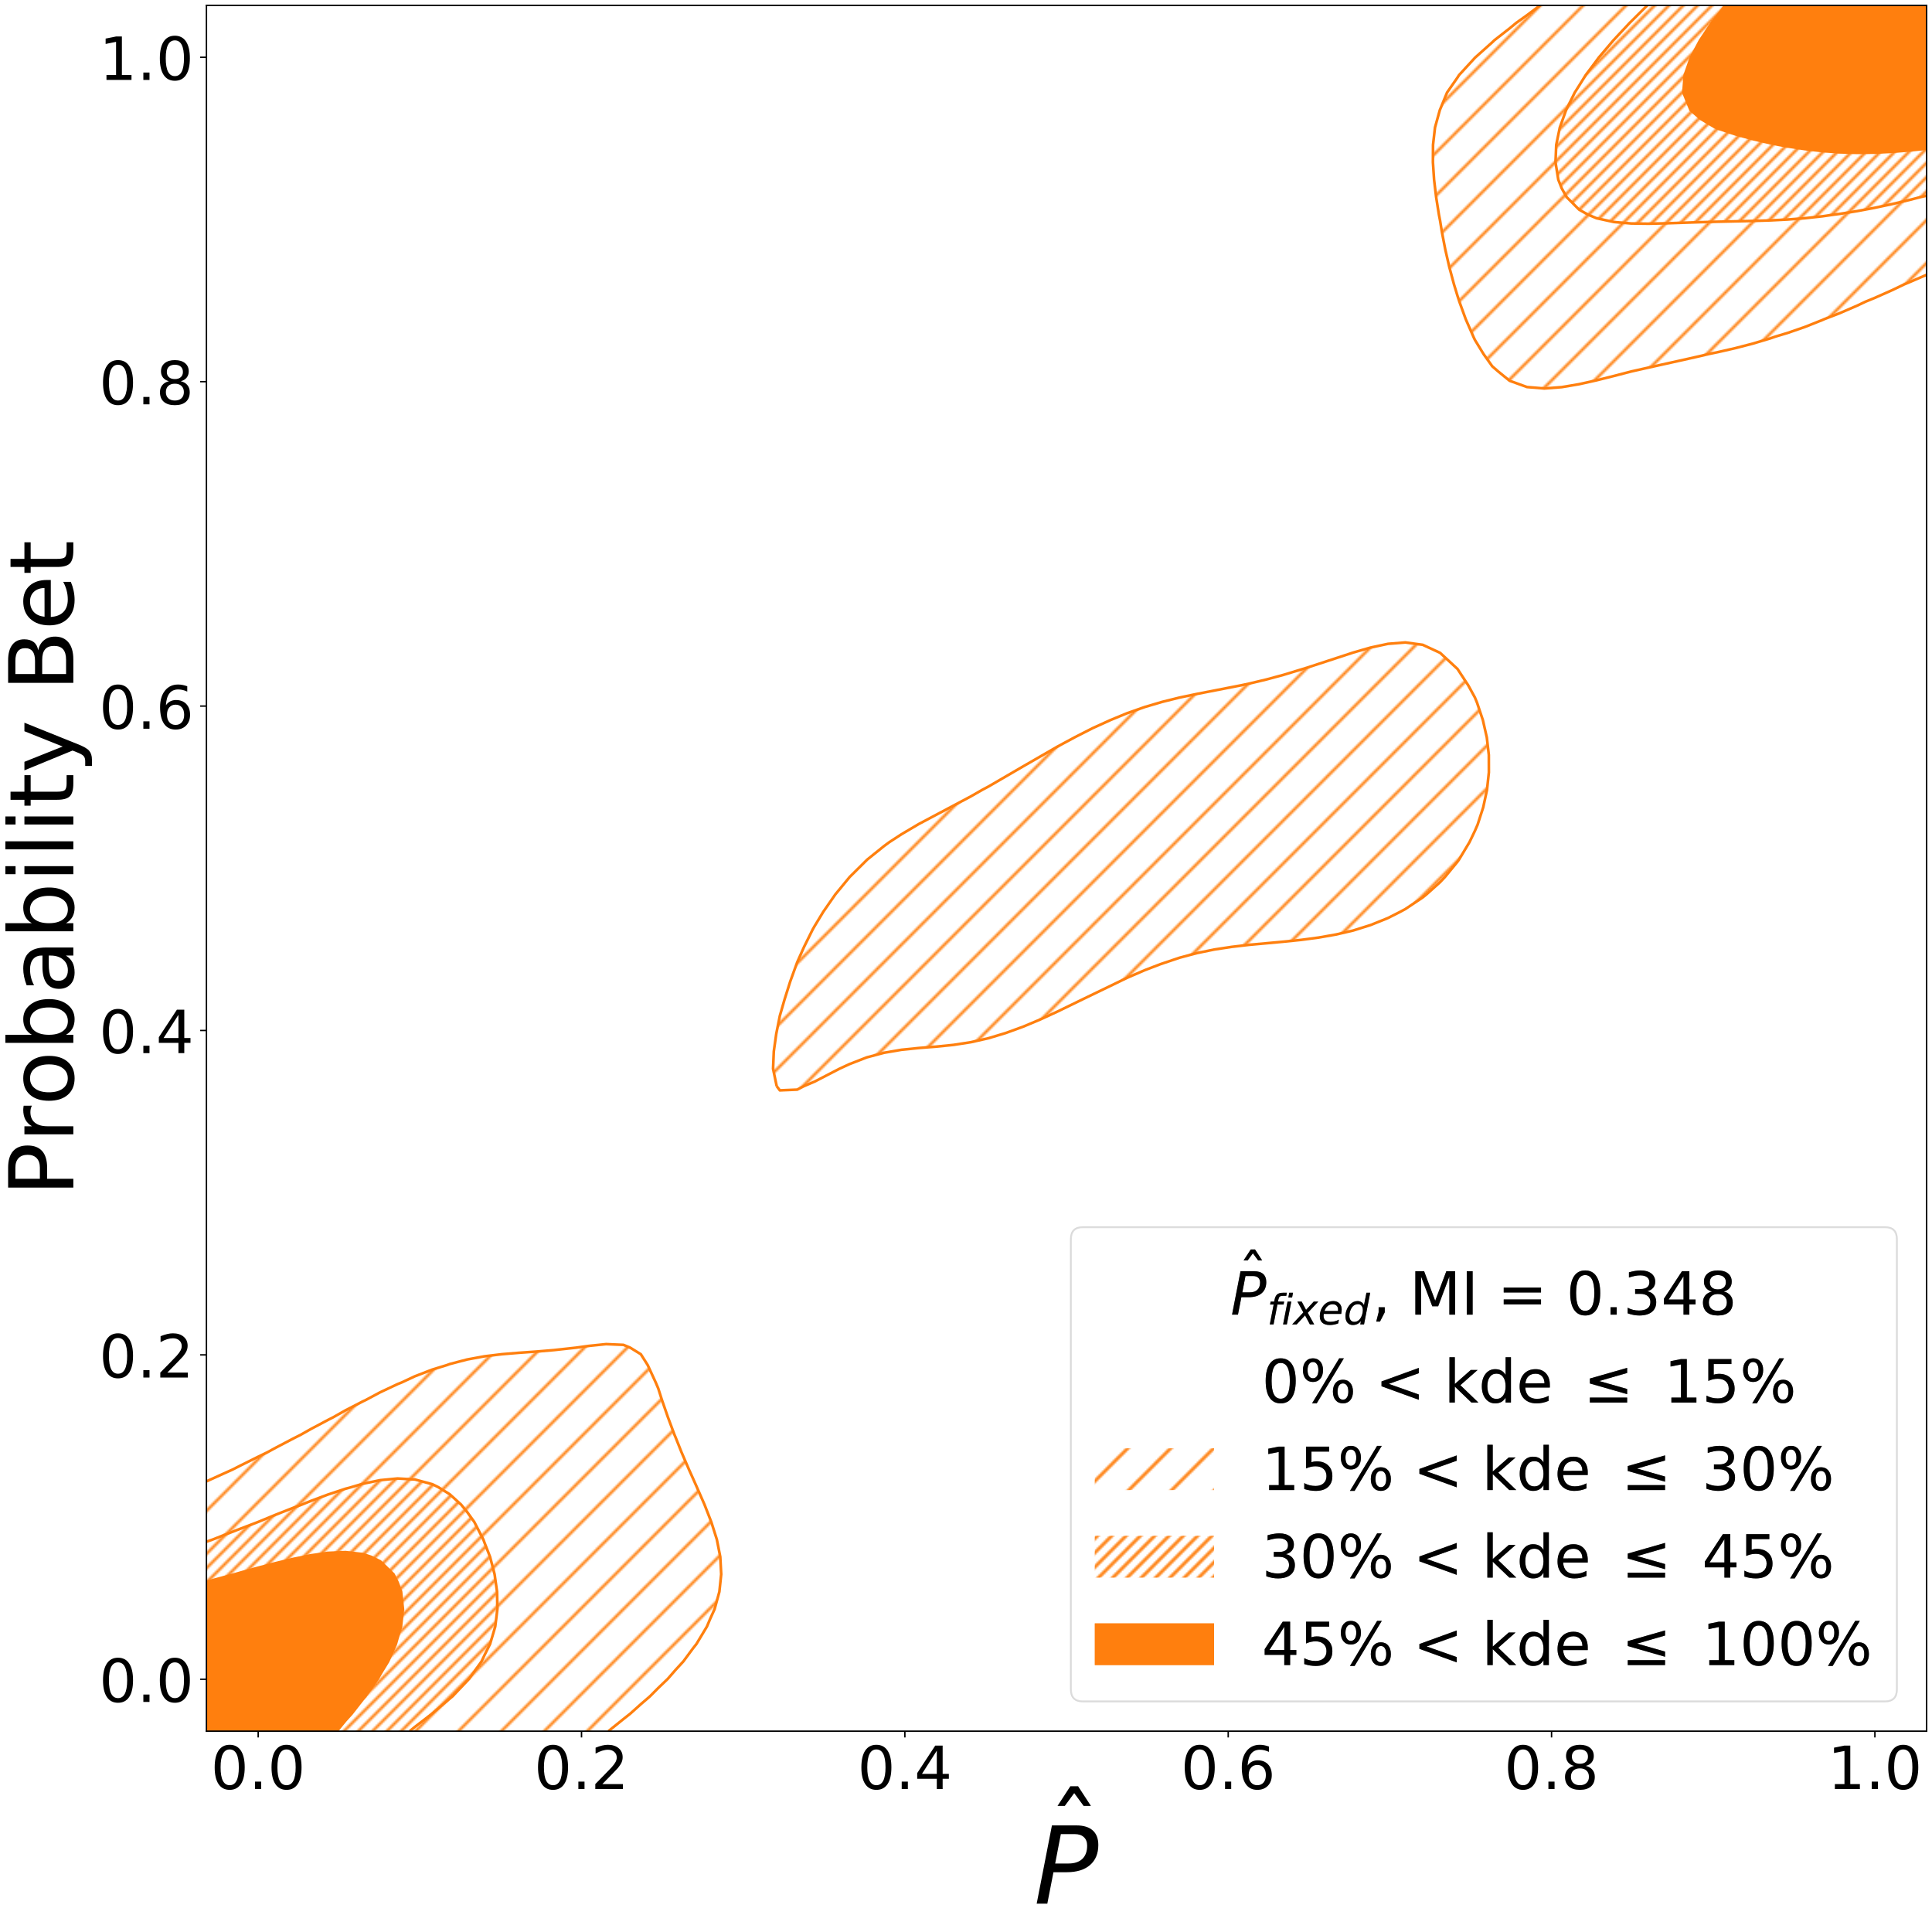 <?xml version="1.0" encoding="utf-8" standalone="no"?>
<!DOCTYPE svg PUBLIC "-//W3C//DTD SVG 1.1//EN"
  "http://www.w3.org/Graphics/SVG/1.1/DTD/svg11.dtd">
<!-- Created with matplotlib (https://matplotlib.org/) -->
<svg height="1080pt" version="1.1" viewBox="0 0 1080 1080" width="1080pt" xmlns="http://www.w3.org/2000/svg" xmlns:xlink="http://www.w3.org/1999/xlink">
 <defs>
  <style type="text/css">
*{stroke-linecap:butt;stroke-linejoin:round;white-space:pre;}
  </style>
 </defs>
 <g id="figure_1">
  <g id="patch_1">
   <path d="M 0 1080 
L 1080 1080 
L 1080 0 
L 0 0 
z
" style="fill:#ffffff;"/>
  </g>
  <g id="axes_1">
   <g id="patch_2">
    <path d="M 115.401 967.739 
L 1077 967.739 
L 1077 3 
L 115.401 3 
z
" style="fill:#ffffff;"/>
   </g>
   <g id="PathCollection_1">
    <path clip-path="url(#p378f87d0ee)" d="M 115.401 821.567 
L 115.401 811.822 
L 115.401 802.077 
L 115.401 792.332 
L 115.401 782.587 
L 115.401 772.843 
L 115.401 763.098 
L 115.401 753.353 
L 115.401 743.608 
L 115.401 733.863 
L 115.401 724.118 
L 115.401 714.374 
L 115.401 704.629 
L 115.401 694.884 
L 115.401 685.139 
L 115.401 675.394 
L 115.401 665.649 
L 115.401 655.904 
L 115.401 646.16 
L 115.401 636.415 
L 115.401 626.67 
L 115.401 616.925 
L 115.401 607.18 
L 115.401 597.435 
L 115.401 587.691 
L 115.401 577.946 
L 115.401 568.201 
L 115.401 558.456 
L 115.401 548.711 
L 115.401 538.966 
L 115.401 529.222 
L 115.401 519.477 
L 115.401 509.732 
L 115.401 499.987 
L 115.401 490.242 
L 115.401 480.497 
L 115.401 470.753 
L 115.401 461.008 
L 115.401 451.263 
L 115.401 441.518 
L 115.401 431.773 
L 115.401 422.028 
L 115.401 412.283 
L 115.401 402.539 
L 115.401 392.794 
L 115.401 383.049 
L 115.401 373.304 
L 115.401 363.559 
L 115.401 353.814 
L 115.401 344.07 
L 115.401 334.325 
L 115.401 324.58 
L 115.401 314.835 
L 115.401 305.09 
L 115.401 295.345 
L 115.401 285.601 
L 115.401 275.856 
L 115.401 266.111 
L 115.401 256.366 
L 115.401 246.621 
L 115.401 236.876 
L 115.401 227.132 
L 115.401 217.387 
L 115.401 207.642 
L 115.401 197.897 
L 115.401 188.152 
L 115.401 178.407 
L 115.401 168.663 
L 115.401 158.918 
L 115.401 149.173 
L 115.401 139.428 
L 115.401 129.683 
L 115.401 119.938 
L 115.401 110.193 
L 115.401 100.449 
L 115.401 90.704 
L 115.401 80.959 
L 115.401 71.214 
L 115.401 61.469 
L 115.401 51.724 
L 115.401 41.98 
L 115.401 32.235 
L 115.401 22.49 
L 115.401 12.745 
L 115.401 3 
L 125.114 3 
L 134.828 3 
L 144.541 3 
L 154.254 3 
L 163.967 3 
L 173.68 3 
L 183.393 3 
L 193.106 3 
L 202.819 3 
L 212.532 3 
L 222.246 3 
L 231.959 3 
L 241.672 3 
L 251.385 3 
L 261.098 3 
L 270.811 3 
L 280.524 3 
L 290.237 3 
L 299.95 3 
L 309.664 3 
L 319.377 3 
L 329.09 3 
L 338.803 3 
L 348.516 3 
L 358.229 3 
L 367.942 3 
L 377.655 3 
L 387.369 3 
L 397.082 3 
L 406.795 3 
L 416.508 3 
L 426.221 3 
L 435.934 3 
L 445.647 3 
L 455.36 3 
L 465.073 3 
L 474.787 3 
L 484.5 3 
L 494.213 3 
L 503.926 3 
L 513.639 3 
L 523.352 3 
L 533.065 3 
L 542.778 3 
L 552.491 3 
L 562.205 3 
L 571.918 3 
L 581.631 3 
L 591.344 3 
L 601.057 3 
L 610.77 3 
L 620.483 3 
L 630.196 3 
L 639.91 3 
L 649.623 3 
L 659.336 3 
L 669.049 3 
L 678.762 3 
L 688.475 3 
L 698.188 3 
L 707.901 3 
L 717.614 3 
L 727.328 3 
L 737.041 3 
L 746.754 3 
L 756.467 3 
L 766.18 3 
L 775.893 3 
L 785.606 3 
L 795.319 3 
L 805.033 3 
L 814.746 3 
L 824.459 3 
L 834.172 3 
L 843.885 3 
L 853.598 3 
L 860.911 3 
L 853.598 8.501 
L 847.639 12.745 
L 843.885 15.854 
L 835.378 22.49 
L 834.172 23.643 
L 824.566 32.235 
L 824.459 32.36 
L 815.613 41.98 
L 814.746 43.341 
L 808.911 51.724 
L 805.033 61.152 
L 804.888 61.469 
L 802.185 71.214 
L 801.071 80.959 
L 801.01 90.704 
L 801.659 100.449 
L 802.813 110.193 
L 804.355 119.938 
L 805.033 123.443 
L 806.031 129.683 
L 807.911 139.428 
L 810.146 149.173 
L 812.774 158.918 
L 814.746 165.365 
L 815.805 168.663 
L 819.345 178.407 
L 823.613 188.152 
L 824.459 189.977 
L 829.3 197.897 
L 834.172 204.747 
L 837.496 207.642 
L 843.885 212.848 
L 853.598 216.358 
L 863.311 217.155 
L 873.024 216.41 
L 882.737 214.763 
L 892.451 212.601 
L 902.164 210.175 
L 911.877 207.653 
L 911.92 207.642 
L 921.59 205.469 
L 931.303 203.31 
L 941.016 201.162 
L 950.729 198.971 
L 955.208 197.897 
L 960.442 196.812 
L 970.155 194.589 
L 979.869 192.071 
L 989.582 189.165 
L 992.494 188.152 
L 999.295 186.111 
L 1009.008 182.744 
L 1018.721 178.88 
L 1019.778 178.407 
L 1028.434 175.059 
L 1038.147 170.859 
L 1042.776 168.663 
L 1047.86 166.576 
L 1057.574 162.263 
L 1064.575 158.918 
L 1067.287 157.799 
L 1077 153.602 
L 1077 158.918 
L 1077 168.663 
L 1077 178.407 
L 1077 188.152 
L 1077 197.897 
L 1077 207.642 
L 1077 217.387 
L 1077 227.132 
L 1077 236.876 
L 1077 246.621 
L 1077 256.366 
L 1077 266.111 
L 1077 275.856 
L 1077 285.601 
L 1077 295.345 
L 1077 305.09 
L 1077 314.835 
L 1077 324.58 
L 1077 334.325 
L 1077 344.07 
L 1077 353.814 
L 1077 363.559 
L 1077 373.304 
L 1077 383.049 
L 1077 392.794 
L 1077 402.539 
L 1077 412.283 
L 1077 422.028 
L 1077 431.773 
L 1077 441.518 
L 1077 451.263 
L 1077 461.008 
L 1077 470.753 
L 1077 480.497 
L 1077 490.242 
L 1077 499.987 
L 1077 509.732 
L 1077 519.477 
L 1077 529.222 
L 1077 538.966 
L 1077 548.711 
L 1077 558.456 
L 1077 568.201 
L 1077 577.946 
L 1077 587.691 
L 1077 597.435 
L 1077 607.18 
L 1077 616.925 
L 1077 626.67 
L 1077 636.415 
L 1077 646.16 
L 1077 655.904 
L 1077 665.649 
L 1077 675.394 
L 1077 685.139 
L 1077 694.884 
L 1077 704.629 
L 1077 714.374 
L 1077 724.118 
L 1077 733.863 
L 1077 743.608 
L 1077 753.353 
L 1077 763.098 
L 1077 772.843 
L 1077 782.587 
L 1077 792.332 
L 1077 802.077 
L 1077 811.822 
L 1077 821.567 
L 1077 831.312 
L 1077 841.056 
L 1077 850.801 
L 1077 860.546 
L 1077 870.291 
L 1077 880.036 
L 1077 889.781 
L 1077 899.525 
L 1077 909.27 
L 1077 919.015 
L 1077 928.76 
L 1077 938.505 
L 1077 948.25 
L 1077 957.995 
L 1077 967.739 
L 1067.287 967.739 
L 1057.574 967.739 
L 1047.86 967.739 
L 1038.147 967.739 
L 1028.434 967.739 
L 1018.721 967.739 
L 1009.008 967.739 
L 999.295 967.739 
L 989.582 967.739 
L 979.869 967.739 
L 970.155 967.739 
L 960.442 967.739 
L 950.729 967.739 
L 941.016 967.739 
L 931.303 967.739 
L 921.59 967.739 
L 911.877 967.739 
L 902.164 967.739 
L 892.451 967.739 
L 882.737 967.739 
L 873.024 967.739 
L 863.311 967.739 
L 853.598 967.739 
L 843.885 967.739 
L 834.172 967.739 
L 824.459 967.739 
L 814.746 967.739 
L 805.033 967.739 
L 795.319 967.739 
L 785.606 967.739 
L 775.893 967.739 
L 766.18 967.739 
L 756.467 967.739 
L 746.754 967.739 
L 737.041 967.739 
L 727.328 967.739 
L 717.614 967.739 
L 707.901 967.739 
L 698.188 967.739 
L 688.475 967.739 
L 678.762 967.739 
L 669.049 967.739 
L 659.336 967.739 
L 649.623 967.739 
L 639.91 967.739 
L 630.196 967.739 
L 620.483 967.739 
L 610.77 967.739 
L 601.057 967.739 
L 591.344 967.739 
L 581.631 967.739 
L 571.918 967.739 
L 562.205 967.739 
L 552.491 967.739 
L 542.778 967.739 
L 533.065 967.739 
L 523.352 967.739 
L 513.639 967.739 
L 503.926 967.739 
L 494.213 967.739 
L 484.5 967.739 
L 474.787 967.739 
L 465.073 967.739 
L 455.36 967.739 
L 445.647 967.739 
L 435.934 967.739 
L 426.221 967.739 
L 416.508 967.739 
L 406.795 967.739 
L 397.082 967.739 
L 387.369 967.739 
L 377.655 967.739 
L 367.942 967.739 
L 358.229 967.739 
L 348.516 967.739 
L 340.08 967.739 
L 348.516 960.948 
L 352.266 957.995 
L 358.229 952.655 
L 363.337 948.25 
L 367.942 943.615 
L 373.276 938.505 
L 377.655 933.463 
L 381.982 928.76 
L 387.369 921.468 
L 389.299 919.015 
L 395.166 909.27 
L 397.082 904.737 
L 399.46 899.525 
L 402.135 889.781 
L 403.161 880.036 
L 402.635 870.291 
L 400.711 860.546 
L 397.618 850.801 
L 397.082 849.428 
L 393.814 841.056 
L 389.539 831.312 
L 387.369 826.423 
L 385.181 821.567 
L 380.975 811.822 
L 377.655 803.487 
L 377.053 802.077 
L 373.409 792.332 
L 370.023 782.587 
L 367.942 776.085 
L 366.569 772.843 
L 362.078 763.098 
L 358.229 757.024 
L 352.295 753.353 
L 348.516 751.792 
L 338.803 751.371 
L 329.09 752.377 
L 322.037 753.353 
L 319.377 753.642 
L 309.664 754.707 
L 299.95 755.52 
L 290.237 756.208 
L 280.524 757.008 
L 270.811 758.186 
L 261.098 759.97 
L 251.385 762.518 
L 249.817 763.098 
L 241.672 765.59 
L 231.959 769.335 
L 224.452 772.843 
L 222.246 773.723 
L 212.532 778.29 
L 204.513 782.587 
L 202.819 783.382 
L 193.106 788.395 
L 186.151 792.332 
L 183.393 793.719 
L 173.68 798.886 
L 168.04 802.077 
L 163.967 804.133 
L 154.254 809.224 
L 149.481 811.822 
L 144.541 814.213 
L 134.828 819.038 
L 129.858 821.567 
L 125.114 823.696 
L 115.401 828.093 
z
M 435.934 609.52 
L 445.647 609.109 
L 449.37 607.18 
L 455.36 604.626 
L 465.073 599.58 
L 469.257 597.435 
L 474.787 594.879 
L 484.5 591.092 
L 494.213 588.497 
L 498.761 587.691 
L 503.926 586.834 
L 513.639 585.838 
L 523.352 585.075 
L 533.065 584.091 
L 542.778 582.581 
L 552.491 580.389 
L 560.541 577.946 
L 562.205 577.464 
L 571.918 573.926 
L 581.631 569.843 
L 585.186 568.201 
L 591.344 565.366 
L 601.057 560.655 
L 605.542 558.456 
L 610.77 555.836 
L 620.483 551.095 
L 625.658 548.711 
L 630.196 546.537 
L 639.91 542.341 
L 648.71 538.966 
L 649.623 538.598 
L 659.336 535.386 
L 669.049 532.787 
L 678.762 530.787 
L 688.475 529.31 
L 689.254 529.222 
L 698.188 528.174 
L 707.901 527.265 
L 717.614 526.399 
L 727.328 525.401 
L 737.041 524.116 
L 746.754 522.41 
L 756.467 520.156 
L 758.672 519.477 
L 766.18 517.097 
L 775.893 513.178 
L 782.685 509.732 
L 785.606 508.158 
L 795.319 501.661 
L 797.379 499.987 
L 805.033 493.126 
L 807.746 490.242 
L 814.746 481.718 
L 815.619 480.497 
L 821.46 470.753 
L 824.459 464.507 
L 825.985 461.008 
L 829.14 451.263 
L 831.242 441.518 
L 832.289 431.773 
L 832.264 422.028 
L 831.145 412.283 
L 828.935 402.539 
L 825.669 392.794 
L 824.459 389.858 
L 820.717 383.049 
L 814.746 373.939 
L 814.113 373.304 
L 805.033 364.953 
L 802.109 363.559 
L 795.319 360.45 
L 785.606 359.131 
L 775.893 359.907 
L 766.18 361.982 
L 760.859 363.559 
L 756.467 364.775 
L 746.754 367.899 
L 737.041 371.134 
L 730.42 373.304 
L 727.328 374.287 
L 717.614 377.211 
L 707.901 379.84 
L 698.188 382.156 
L 694.008 383.049 
L 688.475 384.197 
L 678.762 386.06 
L 669.049 387.912 
L 659.336 389.95 
L 649.623 392.362 
L 648.248 392.794 
L 639.91 395.231 
L 630.196 398.629 
L 620.713 402.539 
L 620.483 402.628 
L 610.77 407.056 
L 601.057 412.007 
L 600.56 412.283 
L 591.344 417.23 
L 582.975 422.028 
L 581.631 422.79 
L 571.918 428.416 
L 566.131 431.773 
L 562.205 434.123 
L 552.491 439.718 
L 549.104 441.518 
L 542.778 445.145 
L 533.065 450.355 
L 531.182 451.263 
L 523.352 455.464 
L 513.639 460.617 
L 512.905 461.008 
L 503.926 466.359 
L 497.175 470.753 
L 494.213 472.934 
L 484.809 480.497 
L 484.5 480.781 
L 474.976 490.242 
L 474.787 490.457 
L 466.951 499.987 
L 465.073 502.579 
L 460.2 509.732 
L 455.36 517.722 
L 454.35 519.477 
L 449.52 529.222 
L 445.647 537.889 
L 445.189 538.966 
L 441.727 548.711 
L 438.643 558.456 
L 435.934 567.859 
L 435.842 568.201 
L 433.926 577.946 
L 432.565 587.691 
L 432.144 597.435 
L 434.177 607.18 
z
" style="fill:none;"/>
   </g>
   <g id="PathCollection_2">
    <path clip-path="url(#p378f87d0ee)" d="M 115.401 860.546 
L 115.401 850.801 
L 115.401 841.056 
L 115.401 831.312 
L 115.401 828.093 
L 125.114 823.696 
L 129.858 821.567 
L 134.828 819.038 
L 144.541 814.213 
L 149.481 811.822 
L 154.254 809.224 
L 163.967 804.133 
L 168.04 802.077 
L 173.68 798.886 
L 183.393 793.719 
L 186.151 792.332 
L 193.106 788.395 
L 202.819 783.382 
L 204.513 782.587 
L 212.532 778.29 
L 222.246 773.723 
L 224.452 772.843 
L 231.959 769.335 
L 241.672 765.59 
L 249.817 763.098 
L 251.385 762.518 
L 261.098 759.97 
L 270.811 758.186 
L 280.524 757.008 
L 290.237 756.208 
L 299.95 755.52 
L 309.664 754.707 
L 319.377 753.642 
L 322.037 753.353 
L 329.09 752.377 
L 338.803 751.371 
L 348.516 751.792 
L 352.295 753.353 
L 358.229 757.024 
L 362.078 763.098 
L 366.569 772.843 
L 367.942 776.085 
L 370.023 782.587 
L 373.409 792.332 
L 377.053 802.077 
L 377.655 803.487 
L 380.975 811.822 
L 385.181 821.567 
L 387.369 826.423 
L 389.539 831.312 
L 393.814 841.056 
L 397.082 849.428 
L 397.618 850.801 
L 400.711 860.546 
L 402.635 870.291 
L 403.161 880.036 
L 402.135 889.781 
L 399.46 899.525 
L 397.082 904.737 
L 395.166 909.27 
L 389.299 919.015 
L 387.369 921.468 
L 381.982 928.76 
L 377.655 933.463 
L 373.276 938.505 
L 367.942 943.615 
L 363.337 948.25 
L 358.229 952.655 
L 352.266 957.995 
L 348.516 960.948 
L 340.08 967.739 
L 338.803 967.739 
L 329.09 967.739 
L 319.377 967.739 
L 309.664 967.739 
L 299.95 967.739 
L 290.237 967.739 
L 280.524 967.739 
L 270.811 967.739 
L 261.098 967.739 
L 251.385 967.739 
L 241.672 967.739 
L 231.959 967.739 
L 229.016 967.739 
L 231.959 965.311 
L 241.499 957.995 
L 241.672 957.836 
L 251.385 949.563 
L 252.976 948.25 
L 261.098 939.65 
L 262.199 938.505 
L 269.165 928.76 
L 270.811 925.304 
L 273.963 919.015 
L 276.844 909.27 
L 278.038 899.525 
L 277.861 889.781 
L 276.485 880.036 
L 273.942 870.291 
L 270.811 862.282 
L 270.173 860.546 
L 265.139 850.801 
L 261.098 845.149 
L 257.742 841.056 
L 251.385 835.283 
L 244.966 831.312 
L 241.672 829.681 
L 231.959 827.053 
L 222.246 826.483 
L 212.532 827.41 
L 202.819 829.429 
L 196.472 831.312 
L 193.106 832.217 
L 183.393 835.44 
L 173.68 839.058 
L 168.796 841.056 
L 163.967 842.855 
L 154.254 846.677 
L 144.541 850.673 
L 144.238 850.801 
L 134.828 854.387 
L 125.114 858.154 
L 119.054 860.546 
L 115.401 861.83 
z
" style="fill:url(#h1a5ac06f79);"/>
    <path clip-path="url(#p378f87d0ee)" d="M 434.177 607.18 
L 432.144 597.435 
L 432.565 587.691 
L 433.926 577.946 
L 435.842 568.201 
L 435.934 567.859 
L 438.643 558.456 
L 441.727 548.711 
L 445.189 538.966 
L 445.647 537.889 
L 449.52 529.222 
L 454.35 519.477 
L 455.36 517.722 
L 460.2 509.732 
L 465.073 502.579 
L 466.951 499.987 
L 474.787 490.457 
L 474.976 490.242 
L 484.5 480.781 
L 484.809 480.497 
L 494.213 472.934 
L 497.175 470.753 
L 503.926 466.359 
L 512.905 461.008 
L 513.639 460.617 
L 523.352 455.464 
L 531.182 451.263 
L 533.065 450.355 
L 542.778 445.145 
L 549.104 441.518 
L 552.491 439.718 
L 562.205 434.123 
L 566.131 431.773 
L 571.918 428.416 
L 581.631 422.79 
L 582.975 422.028 
L 591.344 417.23 
L 600.56 412.283 
L 601.057 412.007 
L 610.77 407.056 
L 620.483 402.628 
L 620.713 402.539 
L 630.196 398.629 
L 639.91 395.231 
L 648.248 392.794 
L 649.623 392.362 
L 659.336 389.95 
L 669.049 387.912 
L 678.762 386.06 
L 688.475 384.197 
L 694.008 383.049 
L 698.188 382.156 
L 707.901 379.84 
L 717.614 377.211 
L 727.328 374.287 
L 730.42 373.304 
L 737.041 371.134 
L 746.754 367.899 
L 756.467 364.775 
L 760.859 363.559 
L 766.18 361.982 
L 775.893 359.907 
L 785.606 359.131 
L 795.319 360.45 
L 802.109 363.559 
L 805.033 364.953 
L 814.113 373.304 
L 814.746 373.939 
L 820.717 383.049 
L 824.459 389.858 
L 825.669 392.794 
L 828.935 402.539 
L 831.145 412.283 
L 832.264 422.028 
L 832.289 431.773 
L 831.242 441.518 
L 829.14 451.263 
L 825.985 461.008 
L 824.459 464.507 
L 821.46 470.753 
L 815.619 480.497 
L 814.746 481.718 
L 807.746 490.242 
L 805.033 493.126 
L 797.379 499.987 
L 795.319 501.661 
L 785.606 508.158 
L 782.685 509.732 
L 775.893 513.178 
L 766.18 517.097 
L 758.672 519.477 
L 756.467 520.156 
L 746.754 522.41 
L 737.041 524.116 
L 727.328 525.401 
L 717.614 526.399 
L 707.901 527.265 
L 698.188 528.174 
L 689.254 529.222 
L 688.475 529.31 
L 678.762 530.787 
L 669.049 532.787 
L 659.336 535.386 
L 649.623 538.598 
L 648.71 538.966 
L 639.91 542.341 
L 630.196 546.537 
L 625.658 548.711 
L 620.483 551.095 
L 610.77 555.836 
L 605.542 558.456 
L 601.057 560.655 
L 591.344 565.366 
L 585.186 568.201 
L 581.631 569.843 
L 571.918 573.926 
L 562.205 577.464 
L 560.541 577.946 
L 552.491 580.389 
L 542.778 582.581 
L 533.065 584.091 
L 523.352 585.075 
L 513.639 585.838 
L 503.926 586.834 
L 498.761 587.691 
L 494.213 588.497 
L 484.5 591.092 
L 474.787 594.879 
L 469.257 597.435 
L 465.073 599.58 
L 455.36 604.626 
L 449.37 607.18 
L 445.647 609.109 
L 435.934 609.52 
z
" style="fill:url(#h1a5ac06f79);"/>
    <path clip-path="url(#p378f87d0ee)" d="M 804.355 119.938 
L 802.813 110.193 
L 801.659 100.449 
L 801.01 90.704 
L 801.071 80.959 
L 802.185 71.214 
L 804.888 61.469 
L 805.033 61.152 
L 808.911 51.724 
L 814.746 43.341 
L 815.613 41.98 
L 824.459 32.36 
L 824.566 32.235 
L 834.172 23.643 
L 835.378 22.49 
L 843.885 15.854 
L 847.639 12.745 
L 853.598 8.501 
L 860.911 3 
L 863.311 3 
L 873.024 3 
L 882.737 3 
L 892.451 3 
L 902.164 3 
L 911.877 3 
L 920.862 3 
L 911.877 11.941 
L 911.046 12.745 
L 902.164 22.255 
L 901.938 22.49 
L 893.666 32.235 
L 892.451 33.904 
L 886.406 41.98 
L 882.737 47.893 
L 880.304 51.724 
L 875.476 61.469 
L 873.024 68.298 
L 871.958 71.214 
L 869.942 80.959 
L 869.539 90.704 
L 871.096 100.449 
L 873.024 105.313 
L 875.78 110.193 
L 882.737 117.19 
L 887.629 119.938 
L 892.451 121.984 
L 902.164 124.103 
L 911.877 124.928 
L 921.59 125.053 
L 931.303 124.841 
L 941.016 124.513 
L 950.729 124.194 
L 960.442 123.934 
L 970.155 123.724 
L 979.869 123.508 
L 989.582 123.202 
L 999.295 122.716 
L 1009.008 121.973 
L 1018.721 120.918 
L 1025.485 119.938 
L 1028.434 119.564 
L 1038.147 118.01 
L 1047.86 116.184 
L 1057.574 114.109 
L 1067.287 111.804 
L 1073.49 110.193 
L 1077 109.41 
L 1077 110.193 
L 1077 119.938 
L 1077 129.683 
L 1077 139.428 
L 1077 149.173 
L 1077 153.602 
L 1067.287 157.799 
L 1064.575 158.918 
L 1057.574 162.263 
L 1047.86 166.576 
L 1042.776 168.663 
L 1038.147 170.859 
L 1028.434 175.059 
L 1019.778 178.407 
L 1018.721 178.88 
L 1009.008 182.744 
L 999.295 186.111 
L 992.494 188.152 
L 989.582 189.165 
L 979.869 192.071 
L 970.155 194.589 
L 960.442 196.812 
L 955.208 197.897 
L 950.729 198.971 
L 941.016 201.162 
L 931.303 203.31 
L 921.59 205.469 
L 911.92 207.642 
L 911.877 207.653 
L 902.164 210.175 
L 892.451 212.601 
L 882.737 214.763 
L 873.024 216.41 
L 863.311 217.155 
L 853.598 216.358 
L 843.885 212.848 
L 837.496 207.642 
L 834.172 204.747 
L 829.3 197.897 
L 824.459 189.977 
L 823.613 188.152 
L 819.345 178.407 
L 815.805 168.663 
L 814.746 165.365 
L 812.774 158.918 
L 810.146 149.173 
L 807.911 139.428 
L 806.031 129.683 
L 805.033 123.443 
z
" style="fill:url(#h1a5ac06f79);"/>
   </g>
   <g id="PathCollection_3">
    <path clip-path="url(#p378f87d0ee)" d="M 115.401 880.036 
L 115.401 870.291 
L 115.401 861.83 
L 119.054 860.546 
L 125.114 858.154 
L 134.828 854.387 
L 144.238 850.801 
L 144.541 850.673 
L 154.254 846.677 
L 163.967 842.855 
L 168.796 841.056 
L 173.68 839.058 
L 183.393 835.44 
L 193.106 832.217 
L 196.472 831.312 
L 202.819 829.429 
L 212.532 827.41 
L 222.246 826.483 
L 231.959 827.053 
L 241.672 829.681 
L 244.966 831.312 
L 251.385 835.283 
L 257.742 841.056 
L 261.098 845.149 
L 265.139 850.801 
L 270.173 860.546 
L 270.811 862.282 
L 273.942 870.291 
L 276.485 880.036 
L 277.861 889.781 
L 278.038 899.525 
L 276.844 909.27 
L 273.963 919.015 
L 270.811 925.304 
L 269.165 928.76 
L 262.199 938.505 
L 261.098 939.65 
L 252.976 948.25 
L 251.385 949.563 
L 241.672 957.836 
L 241.499 957.995 
L 231.959 965.311 
L 229.016 967.739 
L 222.246 967.739 
L 212.532 967.739 
L 202.819 967.739 
L 193.106 967.739 
L 188.232 967.739 
L 193.106 961.806 
L 196.555 957.995 
L 202.819 949.928 
L 204.25 948.25 
L 211.133 938.505 
L 212.532 936.003 
L 216.941 928.76 
L 221.285 919.015 
L 222.246 915.598 
L 224.158 909.27 
L 225.243 899.525 
L 224.205 889.781 
L 222.246 884.555 
L 219.98 880.036 
L 212.532 872.802 
L 207.459 870.291 
L 202.819 868.746 
L 193.106 867.653 
L 183.393 868.076 
L 173.68 869.444 
L 169.711 870.291 
L 163.967 871.44 
L 154.254 873.775 
L 144.541 876.302 
L 134.828 878.968 
L 131.175 880.036 
L 125.114 881.65 
L 115.401 884.276 
z
" style="fill:url(#hbfdc2f8b1a);"/>
    <path clip-path="url(#p378f87d0ee)" d="M 871.096 100.449 
L 869.539 90.704 
L 869.942 80.959 
L 871.958 71.214 
L 873.024 68.298 
L 875.476 61.469 
L 880.304 51.724 
L 882.737 47.893 
L 886.406 41.98 
L 892.451 33.904 
L 893.666 32.235 
L 901.938 22.49 
L 902.164 22.255 
L 911.046 12.745 
L 911.877 11.941 
L 920.862 3 
L 921.59 3 
L 931.303 3 
L 941.016 3 
L 950.729 3 
L 960.442 3 
L 964.411 3 
L 960.442 8.344 
L 956.896 12.745 
L 950.729 21.996 
L 950.371 22.49 
L 945.203 32.235 
L 941.769 41.98 
L 941.024 51.724 
L 945.01 61.469 
L 950.729 66.451 
L 958.752 71.214 
L 960.442 71.88 
L 970.155 75.126 
L 979.869 77.778 
L 989.582 80.021 
L 994.213 80.959 
L 999.295 81.869 
L 1009.008 83.349 
L 1018.721 84.453 
L 1028.434 85.147 
L 1038.147 85.428 
L 1047.86 85.32 
L 1057.574 84.864 
L 1067.287 84.111 
L 1077 83.108 
L 1077 90.704 
L 1077 100.449 
L 1077 109.41 
L 1073.49 110.193 
L 1067.287 111.804 
L 1057.574 114.109 
L 1047.86 116.184 
L 1038.147 118.01 
L 1028.434 119.564 
L 1025.485 119.938 
L 1018.721 120.918 
L 1009.008 121.973 
L 999.295 122.716 
L 989.582 123.202 
L 979.869 123.508 
L 970.155 123.724 
L 960.442 123.934 
L 950.729 124.194 
L 941.016 124.513 
L 931.303 124.841 
L 921.59 125.053 
L 911.877 124.928 
L 902.164 124.103 
L 892.451 121.984 
L 887.629 119.938 
L 882.737 117.19 
L 875.78 110.193 
L 873.024 105.313 
z
" style="fill:url(#hbfdc2f8b1a);"/>
   </g>
   <g id="PathCollection_4">
    <path clip-path="url(#p378f87d0ee)" d="M 115.401 957.995 
L 115.401 948.25 
L 115.401 938.505 
L 115.401 928.76 
L 115.401 919.015 
L 115.401 909.27 
L 115.401 899.525 
L 115.401 889.781 
L 115.401 884.276 
L 125.114 881.65 
L 131.175 880.036 
L 134.828 878.968 
L 144.541 876.302 
L 154.254 873.775 
L 163.967 871.44 
L 169.711 870.291 
L 173.68 869.444 
L 183.393 868.076 
L 193.106 867.653 
L 202.819 868.746 
L 207.459 870.291 
L 212.532 872.802 
L 219.98 880.036 
L 222.246 884.555 
L 224.205 889.781 
L 225.243 899.525 
L 224.158 909.27 
L 222.246 915.598 
L 221.285 919.015 
L 216.941 928.76 
L 212.532 936.003 
L 211.133 938.505 
L 204.25 948.25 
L 202.819 949.928 
L 196.555 957.995 
L 193.106 961.806 
L 188.232 967.739 
L 183.393 967.739 
L 173.68 967.739 
L 163.967 967.739 
L 154.254 967.739 
L 144.541 967.739 
L 134.828 967.739 
L 125.114 967.739 
L 115.401 967.739 
z
" style="fill:url(#hf367e53b72);"/>
    <path clip-path="url(#p378f87d0ee)" d="M 945.01 61.469 
L 941.024 51.724 
L 941.769 41.98 
L 945.203 32.235 
L 950.371 22.49 
L 950.729 21.996 
L 956.896 12.745 
L 960.442 8.344 
L 964.411 3 
L 970.155 3 
L 979.869 3 
L 989.582 3 
L 999.295 3 
L 1009.008 3 
L 1018.721 3 
L 1028.434 3 
L 1038.147 3 
L 1047.86 3 
L 1057.574 3 
L 1067.287 3 
L 1076.982 3 
L 1077 3.026 
L 1077 12.745 
L 1077 22.49 
L 1077 32.235 
L 1077 41.98 
L 1077 51.724 
L 1077 61.469 
L 1077 71.214 
L 1077 80.959 
L 1077 83.108 
L 1067.287 84.111 
L 1057.574 84.864 
L 1047.86 85.32 
L 1038.147 85.428 
L 1028.434 85.147 
L 1018.721 84.453 
L 1009.008 83.349 
L 999.295 81.869 
L 994.213 80.959 
L 989.582 80.021 
L 979.869 77.778 
L 970.155 75.126 
L 960.442 71.88 
L 958.752 71.214 
L 950.729 66.451 
z
" style="fill:url(#hf367e53b72);"/>
   </g>
   <g id="matplotlib.axis_1">
    <g id="xtick_1">
     <g id="line2d_1">
      <defs>
       <path d="M 0 0 
L 0 3.5 
" id="m5bfd9efe24" style="stroke:#000000;stroke-width:0.8;"/>
      </defs>
      <g>
       <use style="stroke:#000000;stroke-width:0.8;" x="144.322" xlink:href="#m5bfd9efe24" y="967.739"/>
      </g>
     </g>
     <g id="text_1">
      <!-- 0.0 -->
      <defs>
       <path d="M 31.781 66.406 
Q 24.172 66.406 20.328 58.906 
Q 16.5 51.422 16.5 36.375 
Q 16.5 21.391 20.328 13.891 
Q 24.172 6.391 31.781 6.391 
Q 39.453 6.391 43.281 13.891 
Q 47.125 21.391 47.125 36.375 
Q 47.125 51.422 43.281 58.906 
Q 39.453 66.406 31.781 66.406 
z
M 31.781 74.219 
Q 44.047 74.219 50.516 64.516 
Q 56.984 54.828 56.984 36.375 
Q 56.984 17.969 50.516 8.266 
Q 44.047 -1.422 31.781 -1.422 
Q 19.531 -1.422 13.062 8.266 
Q 6.594 17.969 6.594 36.375 
Q 6.594 54.828 13.062 64.516 
Q 19.531 74.219 31.781 74.219 
z
" id="DejaVuSans-48"/>
       <path d="M 10.688 12.406 
L 21 12.406 
L 21 0 
L 10.688 0 
z
" id="DejaVuSans-46"/>
      </defs>
      <g transform="translate(117.816 1000.067)scale(0.333 -0.333)">
       <use xlink:href="#DejaVuSans-48"/>
       <use x="63.623" xlink:href="#DejaVuSans-46"/>
       <use x="95.41" xlink:href="#DejaVuSans-48"/>
      </g>
     </g>
    </g>
    <g id="xtick_2">
     <g id="line2d_2">
      <g>
       <use style="stroke:#000000;stroke-width:0.8;" x="325.073" xlink:href="#m5bfd9efe24" y="967.739"/>
      </g>
     </g>
     <g id="text_2">
      <!-- 0.2 -->
      <defs>
       <path d="M 19.188 8.297 
L 53.609 8.297 
L 53.609 0 
L 7.328 0 
L 7.328 8.297 
Q 12.938 14.109 22.625 23.891 
Q 32.328 33.688 34.812 36.531 
Q 39.547 41.844 41.422 45.531 
Q 43.312 49.219 43.312 52.781 
Q 43.312 58.594 39.234 62.25 
Q 35.156 65.922 28.609 65.922 
Q 23.969 65.922 18.812 64.312 
Q 13.672 62.703 7.812 59.422 
L 7.812 69.391 
Q 13.766 71.781 18.938 73 
Q 24.125 74.219 28.422 74.219 
Q 39.75 74.219 46.484 68.547 
Q 53.219 62.891 53.219 53.422 
Q 53.219 48.922 51.531 44.891 
Q 49.859 40.875 45.406 35.406 
Q 44.188 33.984 37.641 27.219 
Q 31.109 20.453 19.188 8.297 
z
" id="DejaVuSans-50"/>
      </defs>
      <g transform="translate(298.568 1000.067)scale(0.333 -0.333)">
       <use xlink:href="#DejaVuSans-48"/>
       <use x="63.623" xlink:href="#DejaVuSans-46"/>
       <use x="95.41" xlink:href="#DejaVuSans-50"/>
      </g>
     </g>
    </g>
    <g id="xtick_3">
     <g id="line2d_3">
      <g>
       <use style="stroke:#000000;stroke-width:0.8;" x="505.825" xlink:href="#m5bfd9efe24" y="967.739"/>
      </g>
     </g>
     <g id="text_3">
      <!-- 0.4 -->
      <defs>
       <path d="M 37.797 64.312 
L 12.891 25.391 
L 37.797 25.391 
z
M 35.203 72.906 
L 47.609 72.906 
L 47.609 25.391 
L 58.016 25.391 
L 58.016 17.188 
L 47.609 17.188 
L 47.609 0 
L 37.797 0 
L 37.797 17.188 
L 4.891 17.188 
L 4.891 26.703 
z
" id="DejaVuSans-52"/>
      </defs>
      <g transform="translate(479.32 1000.067)scale(0.333 -0.333)">
       <use xlink:href="#DejaVuSans-48"/>
       <use x="63.623" xlink:href="#DejaVuSans-46"/>
       <use x="95.41" xlink:href="#DejaVuSans-52"/>
      </g>
     </g>
    </g>
    <g id="xtick_4">
     <g id="line2d_4">
      <g>
       <use style="stroke:#000000;stroke-width:0.8;" x="686.576" xlink:href="#m5bfd9efe24" y="967.739"/>
      </g>
     </g>
     <g id="text_4">
      <!-- 0.6 -->
      <defs>
       <path d="M 33.016 40.375 
Q 26.375 40.375 22.484 35.828 
Q 18.609 31.297 18.609 23.391 
Q 18.609 15.531 22.484 10.953 
Q 26.375 6.391 33.016 6.391 
Q 39.656 6.391 43.531 10.953 
Q 47.406 15.531 47.406 23.391 
Q 47.406 31.297 43.531 35.828 
Q 39.656 40.375 33.016 40.375 
z
M 52.594 71.297 
L 52.594 62.312 
Q 48.875 64.062 45.094 64.984 
Q 41.312 65.922 37.594 65.922 
Q 27.828 65.922 22.672 59.328 
Q 17.531 52.734 16.797 39.406 
Q 19.672 43.656 24.016 45.922 
Q 28.375 48.188 33.594 48.188 
Q 44.578 48.188 50.953 41.516 
Q 57.328 34.859 57.328 23.391 
Q 57.328 12.156 50.688 5.359 
Q 44.047 -1.422 33.016 -1.422 
Q 20.359 -1.422 13.672 8.266 
Q 6.984 17.969 6.984 36.375 
Q 6.984 53.656 15.188 63.938 
Q 23.391 74.219 37.203 74.219 
Q 40.922 74.219 44.703 73.484 
Q 48.484 72.75 52.594 71.297 
z
" id="DejaVuSans-54"/>
      </defs>
      <g transform="translate(660.071 1000.067)scale(0.333 -0.333)">
       <use xlink:href="#DejaVuSans-48"/>
       <use x="63.623" xlink:href="#DejaVuSans-46"/>
       <use x="95.41" xlink:href="#DejaVuSans-54"/>
      </g>
     </g>
    </g>
    <g id="xtick_5">
     <g id="line2d_5">
      <g>
       <use style="stroke:#000000;stroke-width:0.8;" x="867.328" xlink:href="#m5bfd9efe24" y="967.739"/>
      </g>
     </g>
     <g id="text_5">
      <!-- 0.8 -->
      <defs>
       <path d="M 31.781 34.625 
Q 24.75 34.625 20.719 30.859 
Q 16.703 27.094 16.703 20.516 
Q 16.703 13.922 20.719 10.156 
Q 24.75 6.391 31.781 6.391 
Q 38.812 6.391 42.859 10.172 
Q 46.922 13.969 46.922 20.516 
Q 46.922 27.094 42.891 30.859 
Q 38.875 34.625 31.781 34.625 
z
M 21.922 38.812 
Q 15.578 40.375 12.031 44.719 
Q 8.5 49.078 8.5 55.328 
Q 8.5 64.062 14.719 69.141 
Q 20.953 74.219 31.781 74.219 
Q 42.672 74.219 48.875 69.141 
Q 55.078 64.062 55.078 55.328 
Q 55.078 49.078 51.531 44.719 
Q 48 40.375 41.703 38.812 
Q 48.828 37.156 52.797 32.312 
Q 56.781 27.484 56.781 20.516 
Q 56.781 9.906 50.312 4.234 
Q 43.844 -1.422 31.781 -1.422 
Q 19.734 -1.422 13.25 4.234 
Q 6.781 9.906 6.781 20.516 
Q 6.781 27.484 10.781 32.312 
Q 14.797 37.156 21.922 38.812 
z
M 18.312 54.391 
Q 18.312 48.734 21.844 45.562 
Q 25.391 42.391 31.781 42.391 
Q 38.141 42.391 41.719 45.562 
Q 45.312 48.734 45.312 54.391 
Q 45.312 60.062 41.719 63.234 
Q 38.141 66.406 31.781 66.406 
Q 25.391 66.406 21.844 63.234 
Q 18.312 60.062 18.312 54.391 
z
" id="DejaVuSans-56"/>
      </defs>
      <g transform="translate(840.823 1000.067)scale(0.333 -0.333)">
       <use xlink:href="#DejaVuSans-48"/>
       <use x="63.623" xlink:href="#DejaVuSans-46"/>
       <use x="95.41" xlink:href="#DejaVuSans-56"/>
      </g>
     </g>
    </g>
    <g id="xtick_6">
     <g id="line2d_6">
      <g>
       <use style="stroke:#000000;stroke-width:0.8;" x="1048.08" xlink:href="#m5bfd9efe24" y="967.739"/>
      </g>
     </g>
     <g id="text_6">
      <!-- 1.0 -->
      <defs>
       <path d="M 12.406 8.297 
L 28.516 8.297 
L 28.516 63.922 
L 10.984 60.406 
L 10.984 69.391 
L 28.422 72.906 
L 38.281 72.906 
L 38.281 8.297 
L 54.391 8.297 
L 54.391 0 
L 12.406 0 
z
" id="DejaVuSans-49"/>
      </defs>
      <g transform="translate(1021.574 1000.067)scale(0.333 -0.333)">
       <use xlink:href="#DejaVuSans-49"/>
       <use x="63.623" xlink:href="#DejaVuSans-46"/>
       <use x="95.41" xlink:href="#DejaVuSans-48"/>
      </g>
     </g>
    </g>
    <g id="text_7">
     <!-- $\hat{P}$ -->
     <defs>
      <path d="M -28.609 79.984 
L -21.391 79.984 
L -9.422 61.625 
L -16.219 61.625 
L -25 73.578 
L -33.797 61.625 
L -40.578 61.625 
z
M -25 56 
z
" id="DejaVuSans-770"/>
      <path d="M 16.891 72.906 
L 39.703 72.906 
Q 49.656 72.906 54.875 68.266 
Q 60.109 63.625 60.109 54.688 
Q 60.109 42.672 52.391 35.984 
Q 44.672 29.297 30.719 29.297 
L 18.312 29.297 
L 12.594 0 
L 2.688 0 
z
M 25.203 64.797 
L 19.922 37.406 
L 32.328 37.406 
Q 40.719 37.406 45.203 41.703 
Q 49.703 46 49.703 54 
Q 49.703 59.125 46.656 61.953 
Q 43.609 64.797 38.094 64.797 
z
" id="DejaVuSans-Oblique-80"/>
     </defs>
     <g transform="translate(577.901 1064.522)scale(0.6 -0.6)">
      <use transform="translate(62.654 30.016)" xlink:href="#DejaVuSans-770"/>
      <use transform="translate(0 0.609)" xlink:href="#DejaVuSans-Oblique-80"/>
     </g>
    </g>
   </g>
   <g id="matplotlib.axis_2">
    <g id="ytick_1">
     <g id="line2d_7">
      <defs>
       <path d="M 0 0 
L -3.5 0 
" id="m08f127db72" style="stroke:#000000;stroke-width:0.8;"/>
      </defs>
      <g>
       <use style="stroke:#000000;stroke-width:0.8;" x="115.401" xlink:href="#m08f127db72" y="938.725"/>
      </g>
     </g>
     <g id="text_8">
      <!-- 0.0 -->
      <g transform="translate(55.391 951.389)scale(0.333 -0.333)">
       <use xlink:href="#DejaVuSans-48"/>
       <use x="63.623" xlink:href="#DejaVuSans-46"/>
       <use x="95.41" xlink:href="#DejaVuSans-48"/>
      </g>
     </g>
    </g>
    <g id="ytick_2">
     <g id="line2d_8">
      <g>
       <use style="stroke:#000000;stroke-width:0.8;" x="115.401" xlink:href="#m08f127db72" y="757.383"/>
      </g>
     </g>
     <g id="text_9">
      <!-- 0.2 -->
      <g transform="translate(55.391 770.047)scale(0.333 -0.333)">
       <use xlink:href="#DejaVuSans-48"/>
       <use x="63.623" xlink:href="#DejaVuSans-46"/>
       <use x="95.41" xlink:href="#DejaVuSans-50"/>
      </g>
     </g>
    </g>
    <g id="ytick_3">
     <g id="line2d_9">
      <g>
       <use style="stroke:#000000;stroke-width:0.8;" x="115.401" xlink:href="#m08f127db72" y="576.041"/>
      </g>
     </g>
     <g id="text_10">
      <!-- 0.4 -->
      <g transform="translate(55.391 588.705)scale(0.333 -0.333)">
       <use xlink:href="#DejaVuSans-48"/>
       <use x="63.623" xlink:href="#DejaVuSans-46"/>
       <use x="95.41" xlink:href="#DejaVuSans-52"/>
      </g>
     </g>
    </g>
    <g id="ytick_4">
     <g id="line2d_10">
      <g>
       <use style="stroke:#000000;stroke-width:0.8;" x="115.401" xlink:href="#m08f127db72" y="394.699"/>
      </g>
     </g>
     <g id="text_11">
      <!-- 0.6 -->
      <g transform="translate(55.391 407.363)scale(0.333 -0.333)">
       <use xlink:href="#DejaVuSans-48"/>
       <use x="63.623" xlink:href="#DejaVuSans-46"/>
       <use x="95.41" xlink:href="#DejaVuSans-54"/>
      </g>
     </g>
    </g>
    <g id="ytick_5">
     <g id="line2d_11">
      <g>
       <use style="stroke:#000000;stroke-width:0.8;" x="115.401" xlink:href="#m08f127db72" y="213.357"/>
      </g>
     </g>
     <g id="text_12">
      <!-- 0.8 -->
      <g transform="translate(55.391 226.021)scale(0.333 -0.333)">
       <use xlink:href="#DejaVuSans-48"/>
       <use x="63.623" xlink:href="#DejaVuSans-46"/>
       <use x="95.41" xlink:href="#DejaVuSans-56"/>
      </g>
     </g>
    </g>
    <g id="ytick_6">
     <g id="line2d_12">
      <g>
       <use style="stroke:#000000;stroke-width:0.8;" x="115.401" xlink:href="#m08f127db72" y="32.015"/>
      </g>
     </g>
     <g id="text_13">
      <!-- 1.0 -->
      <g transform="translate(55.391 44.679)scale(0.333 -0.333)">
       <use xlink:href="#DejaVuSans-49"/>
       <use x="63.623" xlink:href="#DejaVuSans-46"/>
       <use x="95.41" xlink:href="#DejaVuSans-48"/>
      </g>
     </g>
    </g>
    <g id="text_14">
     <!-- Probability Bet -->
     <defs>
      <path d="M 19.672 64.797 
L 19.672 37.406 
L 32.078 37.406 
Q 38.969 37.406 42.719 40.969 
Q 46.484 44.531 46.484 51.125 
Q 46.484 57.672 42.719 61.234 
Q 38.969 64.797 32.078 64.797 
z
M 9.812 72.906 
L 32.078 72.906 
Q 44.344 72.906 50.609 67.359 
Q 56.891 61.812 56.891 51.125 
Q 56.891 40.328 50.609 34.812 
Q 44.344 29.297 32.078 29.297 
L 19.672 29.297 
L 19.672 0 
L 9.812 0 
z
" id="DejaVuSans-80"/>
      <path d="M 41.109 46.297 
Q 39.594 47.172 37.812 47.578 
Q 36.031 48 33.891 48 
Q 26.266 48 22.188 43.047 
Q 18.109 38.094 18.109 28.812 
L 18.109 0 
L 9.078 0 
L 9.078 54.688 
L 18.109 54.688 
L 18.109 46.188 
Q 20.953 51.172 25.484 53.578 
Q 30.031 56 36.531 56 
Q 37.453 56 38.578 55.875 
Q 39.703 55.766 41.062 55.516 
z
" id="DejaVuSans-114"/>
      <path d="M 30.609 48.391 
Q 23.391 48.391 19.188 42.75 
Q 14.984 37.109 14.984 27.297 
Q 14.984 17.484 19.156 11.844 
Q 23.344 6.203 30.609 6.203 
Q 37.797 6.203 41.984 11.859 
Q 46.188 17.531 46.188 27.297 
Q 46.188 37.016 41.984 42.703 
Q 37.797 48.391 30.609 48.391 
z
M 30.609 56 
Q 42.328 56 49.016 48.375 
Q 55.719 40.766 55.719 27.297 
Q 55.719 13.875 49.016 6.219 
Q 42.328 -1.422 30.609 -1.422 
Q 18.844 -1.422 12.172 6.219 
Q 5.516 13.875 5.516 27.297 
Q 5.516 40.766 12.172 48.375 
Q 18.844 56 30.609 56 
z
" id="DejaVuSans-111"/>
      <path d="M 48.688 27.297 
Q 48.688 37.203 44.609 42.844 
Q 40.531 48.484 33.406 48.484 
Q 26.266 48.484 22.188 42.844 
Q 18.109 37.203 18.109 27.297 
Q 18.109 17.391 22.188 11.75 
Q 26.266 6.109 33.406 6.109 
Q 40.531 6.109 44.609 11.75 
Q 48.688 17.391 48.688 27.297 
z
M 18.109 46.391 
Q 20.953 51.266 25.266 53.625 
Q 29.594 56 35.594 56 
Q 45.562 56 51.781 48.094 
Q 58.016 40.188 58.016 27.297 
Q 58.016 14.406 51.781 6.484 
Q 45.562 -1.422 35.594 -1.422 
Q 29.594 -1.422 25.266 0.953 
Q 20.953 3.328 18.109 8.203 
L 18.109 0 
L 9.078 0 
L 9.078 75.984 
L 18.109 75.984 
z
" id="DejaVuSans-98"/>
      <path d="M 34.281 27.484 
Q 23.391 27.484 19.188 25 
Q 14.984 22.516 14.984 16.5 
Q 14.984 11.719 18.141 8.906 
Q 21.297 6.109 26.703 6.109 
Q 34.188 6.109 38.703 11.406 
Q 43.219 16.703 43.219 25.484 
L 43.219 27.484 
z
M 52.203 31.203 
L 52.203 0 
L 43.219 0 
L 43.219 8.297 
Q 40.141 3.328 35.547 0.953 
Q 30.953 -1.422 24.312 -1.422 
Q 15.922 -1.422 10.953 3.297 
Q 6 8.016 6 15.922 
Q 6 25.141 12.172 29.828 
Q 18.359 34.516 30.609 34.516 
L 43.219 34.516 
L 43.219 35.406 
Q 43.219 41.609 39.141 45 
Q 35.062 48.391 27.688 48.391 
Q 23 48.391 18.547 47.266 
Q 14.109 46.141 10.016 43.891 
L 10.016 52.203 
Q 14.938 54.109 19.578 55.047 
Q 24.219 56 28.609 56 
Q 40.484 56 46.344 49.844 
Q 52.203 43.703 52.203 31.203 
z
" id="DejaVuSans-97"/>
      <path d="M 9.422 54.688 
L 18.406 54.688 
L 18.406 0 
L 9.422 0 
z
M 9.422 75.984 
L 18.406 75.984 
L 18.406 64.594 
L 9.422 64.594 
z
" id="DejaVuSans-105"/>
      <path d="M 9.422 75.984 
L 18.406 75.984 
L 18.406 0 
L 9.422 0 
z
" id="DejaVuSans-108"/>
      <path d="M 18.312 70.219 
L 18.312 54.688 
L 36.812 54.688 
L 36.812 47.703 
L 18.312 47.703 
L 18.312 18.016 
Q 18.312 11.328 20.141 9.422 
Q 21.969 7.516 27.594 7.516 
L 36.812 7.516 
L 36.812 0 
L 27.594 0 
Q 17.188 0 13.234 3.875 
Q 9.281 7.766 9.281 18.016 
L 9.281 47.703 
L 2.688 47.703 
L 2.688 54.688 
L 9.281 54.688 
L 9.281 70.219 
z
" id="DejaVuSans-116"/>
      <path d="M 32.172 -5.078 
Q 28.375 -14.844 24.75 -17.812 
Q 21.141 -20.797 15.094 -20.797 
L 7.906 -20.797 
L 7.906 -13.281 
L 13.188 -13.281 
Q 16.891 -13.281 18.938 -11.516 
Q 21 -9.766 23.484 -3.219 
L 25.094 0.875 
L 2.984 54.688 
L 12.5 54.688 
L 29.594 11.922 
L 46.688 54.688 
L 56.203 54.688 
z
" id="DejaVuSans-121"/>
      <path id="DejaVuSans-32"/>
      <path d="M 19.672 34.812 
L 19.672 8.109 
L 35.5 8.109 
Q 43.453 8.109 47.281 11.406 
Q 51.125 14.703 51.125 21.484 
Q 51.125 28.328 47.281 31.562 
Q 43.453 34.812 35.5 34.812 
z
M 19.672 64.797 
L 19.672 42.828 
L 34.281 42.828 
Q 41.5 42.828 45.031 45.531 
Q 48.578 48.25 48.578 53.812 
Q 48.578 59.328 45.031 62.062 
Q 41.5 64.797 34.281 64.797 
z
M 9.812 72.906 
L 35.016 72.906 
Q 46.297 72.906 52.391 68.219 
Q 58.5 63.531 58.5 54.891 
Q 58.5 48.188 55.375 44.234 
Q 52.25 40.281 46.188 39.312 
Q 53.469 37.75 57.5 32.781 
Q 61.531 27.828 61.531 20.406 
Q 61.531 10.641 54.891 5.312 
Q 48.25 0 35.984 0 
L 9.812 0 
z
" id="DejaVuSans-66"/>
      <path d="M 56.203 29.594 
L 56.203 25.203 
L 14.891 25.203 
Q 15.484 15.922 20.484 11.062 
Q 25.484 6.203 34.422 6.203 
Q 39.594 6.203 44.453 7.469 
Q 49.312 8.734 54.109 11.281 
L 54.109 2.781 
Q 49.266 0.734 44.188 -0.344 
Q 39.109 -1.422 33.891 -1.422 
Q 20.797 -1.422 13.156 6.188 
Q 5.516 13.812 5.516 26.812 
Q 5.516 40.234 12.766 48.109 
Q 20.016 56 32.328 56 
Q 43.359 56 49.781 48.891 
Q 56.203 41.797 56.203 29.594 
z
M 47.219 32.234 
Q 47.125 39.594 43.094 43.984 
Q 39.062 48.391 32.422 48.391 
Q 24.906 48.391 20.391 44.141 
Q 15.875 39.891 15.188 32.172 
z
" id="DejaVuSans-101"/>
     </defs>
     <g transform="translate(40.992 668.784)rotate(-90)scale(0.5 -0.5)">
      <use xlink:href="#DejaVuSans-80"/>
      <use x="60.287" xlink:href="#DejaVuSans-114"/>
      <use x="101.369" xlink:href="#DejaVuSans-111"/>
      <use x="162.551" xlink:href="#DejaVuSans-98"/>
      <use x="226.027" xlink:href="#DejaVuSans-97"/>
      <use x="287.307" xlink:href="#DejaVuSans-98"/>
      <use x="350.783" xlink:href="#DejaVuSans-105"/>
      <use x="378.566" xlink:href="#DejaVuSans-108"/>
      <use x="406.35" xlink:href="#DejaVuSans-105"/>
      <use x="434.133" xlink:href="#DejaVuSans-116"/>
      <use x="473.342" xlink:href="#DejaVuSans-121"/>
      <use x="532.521" xlink:href="#DejaVuSans-32"/>
      <use x="564.309" xlink:href="#DejaVuSans-66"/>
      <use x="632.912" xlink:href="#DejaVuSans-101"/>
      <use x="694.436" xlink:href="#DejaVuSans-116"/>
     </g>
    </g>
   </g>
   <g id="LineCollection_1"/>
   <g id="LineCollection_2">
    <path clip-path="url(#p378f87d0ee)" d="M 115.401 828.093 
L 125.114 823.696 
L 129.858 821.567 
L 134.828 819.038 
L 144.541 814.213 
L 149.481 811.822 
L 154.254 809.224 
L 163.967 804.133 
L 168.04 802.077 
L 173.68 798.886 
L 183.393 793.719 
L 186.151 792.332 
L 193.106 788.395 
L 202.819 783.382 
L 204.513 782.587 
L 212.532 778.29 
L 222.246 773.723 
L 224.452 772.843 
L 231.959 769.335 
L 241.672 765.59 
L 249.817 763.098 
L 251.385 762.518 
L 261.098 759.97 
L 270.811 758.186 
L 280.524 757.008 
L 290.237 756.208 
L 299.95 755.52 
L 309.664 754.707 
L 319.377 753.642 
L 322.037 753.353 
L 329.09 752.377 
L 338.803 751.371 
L 348.516 751.792 
L 352.295 753.353 
L 358.229 757.024 
L 362.078 763.098 
L 366.569 772.843 
L 367.942 776.085 
L 370.023 782.587 
L 373.409 792.332 
L 377.053 802.077 
L 377.655 803.487 
L 380.975 811.822 
L 385.181 821.567 
L 387.369 826.423 
L 389.539 831.312 
L 393.814 841.056 
L 397.082 849.428 
L 397.618 850.801 
L 400.711 860.546 
L 402.635 870.291 
L 403.161 880.036 
L 402.135 889.781 
L 399.46 899.525 
L 397.082 904.737 
L 395.166 909.27 
L 389.299 919.015 
L 387.369 921.468 
L 381.982 928.76 
L 377.655 933.463 
L 373.276 938.505 
L 367.942 943.615 
L 363.337 948.25 
L 358.229 952.655 
L 352.266 957.995 
L 348.516 960.948 
L 340.08 967.739 
" style="fill:none;stroke:#ff7f0e;stroke-width:1.5;"/>
    <path clip-path="url(#p378f87d0ee)" d="M 1077 153.602 
L 1067.287 157.799 
L 1064.575 158.918 
L 1057.574 162.263 
L 1047.86 166.576 
L 1042.776 168.663 
L 1038.147 170.859 
L 1028.434 175.059 
L 1019.778 178.407 
L 1018.721 178.88 
L 1009.008 182.744 
L 999.295 186.111 
L 992.494 188.152 
L 989.582 189.165 
L 979.869 192.071 
L 970.155 194.589 
L 960.442 196.812 
L 955.208 197.897 
L 950.729 198.971 
L 941.016 201.162 
L 931.303 203.31 
L 921.59 205.469 
L 911.92 207.642 
L 911.877 207.653 
L 902.164 210.175 
L 892.451 212.601 
L 882.737 214.763 
L 873.024 216.41 
L 863.311 217.155 
L 853.598 216.358 
L 843.885 212.848 
L 837.496 207.642 
L 834.172 204.747 
L 829.3 197.897 
L 824.459 189.977 
L 823.613 188.152 
L 819.345 178.407 
L 815.805 168.663 
L 814.746 165.365 
L 812.774 158.918 
L 810.146 149.173 
L 807.911 139.428 
L 806.031 129.683 
L 805.033 123.443 
L 804.355 119.938 
L 802.813 110.193 
L 801.659 100.449 
L 801.01 90.704 
L 801.071 80.959 
L 802.185 71.214 
L 804.888 61.469 
L 805.033 61.152 
L 808.911 51.724 
L 814.746 43.341 
L 815.613 41.98 
L 824.459 32.36 
L 824.566 32.235 
L 834.172 23.643 
L 835.378 22.49 
L 843.885 15.854 
L 847.639 12.745 
L 853.598 8.501 
L 860.911 3 
" style="fill:none;stroke:#ff7f0e;stroke-width:1.5;"/>
    <path clip-path="url(#p378f87d0ee)" d="M 434.177 607.18 
L 432.144 597.435 
L 432.565 587.691 
L 433.926 577.946 
L 435.934 567.859 
L 438.643 558.456 
L 441.727 548.711 
L 445.647 537.889 
L 449.52 529.222 
L 454.35 519.477 
L 455.36 517.722 
L 460.2 509.732 
L 466.951 499.987 
L 474.976 490.242 
L 484.809 480.497 
L 494.213 472.934 
L 497.175 470.753 
L 503.926 466.359 
L 513.639 460.617 
L 542.778 445.145 
L 549.104 441.518 
L 552.491 439.718 
L 571.918 428.416 
L 591.344 417.23 
L 601.057 412.007 
L 610.77 407.056 
L 620.713 402.539 
L 630.196 398.629 
L 639.91 395.231 
L 649.623 392.362 
L 659.336 389.95 
L 669.049 387.912 
L 694.008 383.049 
L 698.188 382.156 
L 707.901 379.84 
L 717.614 377.211 
L 730.42 373.304 
L 756.467 364.775 
L 766.18 361.982 
L 775.893 359.907 
L 785.606 359.131 
L 795.319 360.45 
L 805.033 364.953 
L 814.746 373.939 
L 820.717 383.049 
L 824.459 389.858 
L 825.669 392.794 
L 828.935 402.539 
L 831.145 412.283 
L 832.264 422.028 
L 832.289 431.773 
L 831.242 441.518 
L 829.14 451.263 
L 825.985 461.008 
L 824.459 464.507 
L 821.46 470.753 
L 815.619 480.497 
L 814.746 481.718 
L 807.746 490.242 
L 805.033 493.126 
L 797.379 499.987 
L 795.319 501.661 
L 785.606 508.158 
L 782.685 509.732 
L 775.893 513.178 
L 766.18 517.097 
L 756.467 520.156 
L 746.754 522.41 
L 737.041 524.116 
L 727.328 525.401 
L 717.614 526.399 
L 698.188 528.174 
L 688.475 529.31 
L 678.762 530.787 
L 669.049 532.787 
L 659.336 535.386 
L 648.71 538.966 
L 639.91 542.341 
L 630.196 546.537 
L 605.542 558.456 
L 591.344 565.366 
L 581.631 569.843 
L 571.918 573.926 
L 562.205 577.464 
L 552.491 580.389 
L 542.778 582.581 
L 533.065 584.091 
L 523.352 585.075 
L 513.639 585.838 
L 503.926 586.834 
L 494.213 588.497 
L 484.5 591.092 
L 474.787 594.879 
L 469.257 597.435 
L 455.36 604.626 
L 449.37 607.18 
L 445.647 609.109 
L 435.934 609.52 
L 434.177 607.18 
L 434.177 607.18 
" style="fill:none;stroke:#ff7f0e;stroke-width:1.5;"/>
   </g>
   <g id="LineCollection_3">
    <path clip-path="url(#p378f87d0ee)" d="M 115.401 861.83 
L 119.054 860.546 
L 125.114 858.154 
L 134.828 854.387 
L 144.238 850.801 
L 144.541 850.673 
L 154.254 846.677 
L 163.967 842.855 
L 168.796 841.056 
L 173.68 839.058 
L 183.393 835.44 
L 193.106 832.217 
L 196.472 831.312 
L 202.819 829.429 
L 212.532 827.41 
L 222.246 826.483 
L 231.959 827.053 
L 241.672 829.681 
L 244.966 831.312 
L 251.385 835.283 
L 257.742 841.056 
L 261.098 845.149 
L 265.139 850.801 
L 270.173 860.546 
L 270.811 862.282 
L 273.942 870.291 
L 276.485 880.036 
L 277.861 889.781 
L 278.038 899.525 
L 276.844 909.27 
L 273.963 919.015 
L 270.811 925.304 
L 269.165 928.76 
L 262.199 938.505 
L 261.098 939.65 
L 252.976 948.25 
L 251.385 949.563 
L 241.672 957.836 
L 241.499 957.995 
L 231.959 965.311 
L 229.016 967.739 
" style="fill:none;stroke:#ff7f0e;stroke-width:1.5;"/>
    <path clip-path="url(#p378f87d0ee)" d="M 1077 109.41 
L 1073.49 110.193 
L 1067.287 111.804 
L 1057.574 114.109 
L 1047.86 116.184 
L 1038.147 118.01 
L 1028.434 119.564 
L 1025.485 119.938 
L 1018.721 120.918 
L 1009.008 121.973 
L 999.295 122.716 
L 989.582 123.202 
L 979.869 123.508 
L 970.155 123.724 
L 960.442 123.934 
L 950.729 124.194 
L 941.016 124.513 
L 931.303 124.841 
L 921.59 125.053 
L 911.877 124.928 
L 902.164 124.103 
L 892.451 121.984 
L 887.629 119.938 
L 882.737 117.19 
L 875.78 110.193 
L 873.024 105.313 
L 871.096 100.449 
L 869.539 90.704 
L 869.942 80.959 
L 871.958 71.214 
L 873.024 68.298 
L 875.476 61.469 
L 880.304 51.724 
L 882.737 47.893 
L 886.406 41.98 
L 892.451 33.904 
L 893.666 32.235 
L 901.938 22.49 
L 902.164 22.255 
L 911.046 12.745 
L 911.877 11.941 
L 920.862 3 
" style="fill:none;stroke:#ff7f0e;stroke-width:1.5;"/>
   </g>
   <g id="LineCollection_4">
    <path clip-path="url(#p378f87d0ee)" d="M 115.401 884.276 
L 125.114 881.65 
L 131.175 880.036 
L 134.828 878.968 
L 144.541 876.302 
L 154.254 873.775 
L 163.967 871.44 
L 169.711 870.291 
L 173.68 869.444 
L 183.393 868.076 
L 193.106 867.653 
L 202.819 868.746 
L 207.459 870.291 
L 212.532 872.802 
L 219.98 880.036 
L 222.246 884.555 
L 224.205 889.781 
L 225.243 899.525 
L 224.158 909.27 
L 222.246 915.598 
L 221.285 919.015 
L 216.941 928.76 
L 212.532 936.003 
L 211.133 938.505 
L 204.25 948.25 
L 202.819 949.928 
L 196.555 957.995 
L 193.106 961.806 
L 188.232 967.739 
" style="fill:none;stroke:#ff7f0e;stroke-width:1.5;"/>
    <path clip-path="url(#p378f87d0ee)" d="M 1077 83.108 
L 1067.287 84.111 
L 1057.574 84.864 
L 1047.86 85.32 
L 1038.147 85.428 
L 1028.434 85.147 
L 1018.721 84.453 
L 1009.008 83.349 
L 999.295 81.869 
L 994.213 80.959 
L 989.582 80.021 
L 979.869 77.778 
L 970.155 75.126 
L 960.442 71.88 
L 958.752 71.214 
L 950.729 66.451 
L 945.01 61.469 
L 941.024 51.724 
L 941.769 41.98 
L 945.203 32.235 
L 950.371 22.49 
L 950.729 21.996 
L 956.896 12.745 
L 960.442 8.344 
L 964.411 3 
" style="fill:none;stroke:#ff7f0e;stroke-width:1.5;"/>
   </g>
   <g id="LineCollection_5">
    <path clip-path="url(#p378f87d0ee)" d="M 1077 3.026 
L 1076.982 3 
" style="fill:none;stroke:#ff7f0e;stroke-width:1.5;"/>
   </g>
   <g id="patch_3">
    <path d="M 115.401 967.739 
L 115.401 3 
" style="fill:none;stroke:#000000;stroke-linecap:square;stroke-linejoin:miter;stroke-width:0.8;"/>
   </g>
   <g id="patch_4">
    <path d="M 1077 967.739 
L 1077 3 
" style="fill:none;stroke:#000000;stroke-linecap:square;stroke-linejoin:miter;stroke-width:0.8;"/>
   </g>
   <g id="patch_5">
    <path d="M 115.401 967.739 
L 1077 967.739 
" style="fill:none;stroke:#000000;stroke-linecap:square;stroke-linejoin:miter;stroke-width:0.8;"/>
   </g>
   <g id="patch_6">
    <path d="M 115.401 3 
L 1077 3 
" style="fill:none;stroke:#000000;stroke-linecap:square;stroke-linejoin:miter;stroke-width:0.8;"/>
   </g>
   <g id="legend_1">
    <g id="patch_7">
     <path d="M 605.333 951.073 
L 1053.666 951.073 
Q 1060.333 951.073 1060.333 944.406 
L 1060.333 692.698 
Q 1060.333 686.031 1053.666 686.031 
L 605.333 686.031 
Q 598.666 686.031 598.666 692.698 
L 598.666 944.406 
Q 598.666 951.073 605.333 951.073 
z
" style="fill:#ffffff;opacity:0.5;stroke:#cccccc;stroke-linejoin:miter;"/>
    </g>
    <g id="text_15">
     <!-- $\hat{P}_{fixed}$, MI = 0.348 -->
     <defs>
      <path d="M 47.797 75.984 
L 46.391 68.5 
L 37.797 68.5 
Q 32.906 68.5 30.688 66.578 
Q 28.469 64.656 27.391 59.516 
L 26.422 54.688 
L 41.219 54.688 
L 39.891 47.703 
L 25.094 47.703 
L 15.828 0 
L 6.781 0 
L 16.109 47.703 
L 7.516 47.703 
L 8.797 54.688 
L 17.391 54.688 
L 18.109 58.5 
Q 19.969 68.172 24.625 72.078 
Q 29.297 75.984 39.312 75.984 
z
" id="DejaVuSans-Oblique-102"/>
      <path d="M 18.312 75.984 
L 27.297 75.984 
L 25.094 64.594 
L 16.109 64.594 
z
M 14.203 54.688 
L 23.188 54.688 
L 12.5 0 
L 3.516 0 
z
" id="DejaVuSans-Oblique-105"/>
      <path d="M 60.016 54.688 
L 34.906 27.875 
L 50.297 0 
L 39.984 0 
L 28.422 21.688 
L 8.297 0 
L -2.594 0 
L 24.312 28.812 
L 10.016 54.688 
L 20.312 54.688 
L 30.812 34.906 
L 49.125 54.688 
z
" id="DejaVuSans-Oblique-120"/>
      <path d="M 48.094 32.234 
Q 48.25 33.016 48.312 33.844 
Q 48.391 34.672 48.391 35.5 
Q 48.391 41.453 44.891 44.922 
Q 41.406 48.391 35.406 48.391 
Q 28.719 48.391 23.578 44.156 
Q 18.453 39.938 15.828 32.172 
z
M 55.906 25.203 
L 14.109 25.203 
Q 13.812 23.344 13.719 22.266 
Q 13.625 21.188 13.625 20.406 
Q 13.625 13.625 17.797 9.906 
Q 21.969 6.203 29.594 6.203 
Q 35.453 6.203 40.672 7.516 
Q 45.906 8.844 50.391 11.375 
L 48.688 2.484 
Q 43.844 0.531 38.688 -0.438 
Q 33.547 -1.422 28.219 -1.422 
Q 16.844 -1.422 10.719 4.016 
Q 4.594 9.469 4.594 19.484 
Q 4.594 28.031 7.641 35.375 
Q 10.688 42.719 16.609 48.484 
Q 20.406 52.094 25.656 54.047 
Q 30.906 56 36.812 56 
Q 46.094 56 51.578 50.438 
Q 57.078 44.875 57.078 35.5 
Q 57.078 33.25 56.781 30.688 
Q 56.5 28.125 55.906 25.203 
z
" id="DejaVuSans-Oblique-101"/>
      <path d="M 41.797 8.203 
Q 38.188 3.469 33.25 1.016 
Q 28.328 -1.422 22.312 -1.422 
Q 14.109 -1.422 9.344 4.172 
Q 4.594 9.766 4.594 19.484 
Q 4.594 27.594 7.469 34.938 
Q 10.359 42.281 15.828 48.094 
Q 19.438 51.953 23.969 53.969 
Q 28.516 56 33.5 56 
Q 38.766 56 42.797 53.453 
Q 46.828 50.922 49.031 46.188 
L 54.891 75.984 
L 63.922 75.984 
L 49.125 0 
L 40.094 0 
z
M 13.922 21.094 
Q 13.922 14.016 17.109 10.062 
Q 20.312 6.109 25.984 6.109 
Q 30.172 6.109 33.766 8.125 
Q 37.359 10.156 40.094 14.109 
Q 42.969 18.219 44.625 23.578 
Q 46.297 28.953 46.297 34.188 
Q 46.297 40.969 43.094 44.766 
Q 39.891 48.578 34.281 48.578 
Q 30.031 48.578 26.359 46.578 
Q 22.703 44.578 20.125 40.828 
Q 17.281 36.766 15.594 31.391 
Q 13.922 26.031 13.922 21.094 
z
" id="DejaVuSans-Oblique-100"/>
      <path d="M 11.719 12.406 
L 22.016 12.406 
L 22.016 4 
L 14.016 -11.625 
L 7.719 -11.625 
L 11.719 4 
z
" id="DejaVuSans-44"/>
      <path d="M 9.812 72.906 
L 24.516 72.906 
L 43.109 23.297 
L 61.812 72.906 
L 76.516 72.906 
L 76.516 0 
L 66.891 0 
L 66.891 64.016 
L 48.094 14.016 
L 38.188 14.016 
L 19.391 64.016 
L 19.391 0 
L 9.812 0 
z
" id="DejaVuSans-77"/>
      <path d="M 9.812 72.906 
L 19.672 72.906 
L 19.672 0 
L 9.812 0 
z
" id="DejaVuSans-73"/>
      <path d="M 10.594 45.406 
L 73.188 45.406 
L 73.188 37.203 
L 10.594 37.203 
z
M 10.594 25.484 
L 73.188 25.484 
L 73.188 17.188 
L 10.594 17.188 
z
" id="DejaVuSans-61"/>
      <path d="M 40.578 39.312 
Q 47.656 37.797 51.625 33 
Q 55.609 28.219 55.609 21.188 
Q 55.609 10.406 48.188 4.484 
Q 40.766 -1.422 27.094 -1.422 
Q 22.516 -1.422 17.656 -0.516 
Q 12.797 0.391 7.625 2.203 
L 7.625 11.719 
Q 11.719 9.328 16.594 8.109 
Q 21.484 6.891 26.812 6.891 
Q 36.078 6.891 40.938 10.547 
Q 45.797 14.203 45.797 21.188 
Q 45.797 27.641 41.281 31.266 
Q 36.766 34.906 28.719 34.906 
L 20.219 34.906 
L 20.219 43.016 
L 29.109 43.016 
Q 36.375 43.016 40.234 45.922 
Q 44.094 48.828 44.094 54.297 
Q 44.094 59.906 40.109 62.906 
Q 36.141 65.922 28.719 65.922 
Q 24.656 65.922 20.016 65.031 
Q 15.375 64.156 9.812 62.312 
L 9.812 71.094 
Q 15.438 72.656 20.344 73.438 
Q 25.25 74.219 29.594 74.219 
Q 40.828 74.219 47.359 69.109 
Q 53.906 64.016 53.906 55.328 
Q 53.906 49.266 50.438 45.094 
Q 46.969 40.922 40.578 39.312 
z
" id="DejaVuSans-51"/>
     </defs>
     <g transform="translate(687.833 735.099)scale(0.333 -0.333)">
      <use transform="translate(62.654 30.016)" xlink:href="#DejaVuSans-770"/>
      <use transform="translate(0 0.609)" xlink:href="#DejaVuSans-Oblique-80"/>
      <use transform="translate(61.26 -15.797)scale(0.7)" xlink:href="#DejaVuSans-Oblique-102"/>
      <use transform="translate(85.903 -15.797)scale(0.7)" xlink:href="#DejaVuSans-Oblique-105"/>
      <use transform="translate(105.352 -15.797)scale(0.7)" xlink:href="#DejaVuSans-Oblique-120"/>
      <use transform="translate(146.777 -15.797)scale(0.7)" xlink:href="#DejaVuSans-Oblique-101"/>
      <use transform="translate(189.844 -15.797)scale(0.7)" xlink:href="#DejaVuSans-Oblique-100"/>
      <use transform="translate(237.012 0.609)" xlink:href="#DejaVuSans-44"/>
      <use transform="translate(268.799 0.609)" xlink:href="#DejaVuSans-32"/>
      <use transform="translate(300.586 0.609)" xlink:href="#DejaVuSans-77"/>
      <use transform="translate(386.865 0.609)" xlink:href="#DejaVuSans-73"/>
      <use transform="translate(416.357 0.609)" xlink:href="#DejaVuSans-32"/>
      <use transform="translate(448.145 0.609)" xlink:href="#DejaVuSans-61"/>
      <use transform="translate(531.934 0.609)" xlink:href="#DejaVuSans-32"/>
      <use transform="translate(563.721 0.609)" xlink:href="#DejaVuSans-48"/>
      <use transform="translate(627.344 0.609)" xlink:href="#DejaVuSans-46"/>
      <use transform="translate(659.131 0.609)" xlink:href="#DejaVuSans-51"/>
      <use transform="translate(722.754 0.609)" xlink:href="#DejaVuSans-52"/>
      <use transform="translate(786.377 0.609)" xlink:href="#DejaVuSans-56"/>
     </g>
    </g>
    <g id="patch_8">
     <path d="M 612 784.026 
L 678.666 784.026 
L 678.666 760.692 
L 612 760.692 
z
" style="fill:none;"/>
    </g>
    <g id="text_16">
     <!-- 0% &lt; kde $\leq$ 15% -->
     <defs>
      <path d="M 72.703 32.078 
Q 68.453 32.078 66.031 28.469 
Q 63.625 24.859 63.625 18.406 
Q 63.625 12.062 66.031 8.422 
Q 68.453 4.781 72.703 4.781 
Q 76.859 4.781 79.266 8.422 
Q 81.688 12.062 81.688 18.406 
Q 81.688 24.812 79.266 28.438 
Q 76.859 32.078 72.703 32.078 
z
M 72.703 38.281 
Q 80.422 38.281 84.953 32.906 
Q 89.5 27.547 89.5 18.406 
Q 89.5 9.281 84.938 3.922 
Q 80.375 -1.422 72.703 -1.422 
Q 64.891 -1.422 60.344 3.922 
Q 55.812 9.281 55.812 18.406 
Q 55.812 27.594 60.375 32.938 
Q 64.938 38.281 72.703 38.281 
z
M 22.312 68.016 
Q 18.109 68.016 15.688 64.375 
Q 13.281 60.75 13.281 54.391 
Q 13.281 47.953 15.672 44.328 
Q 18.062 40.719 22.312 40.719 
Q 26.562 40.719 28.969 44.328 
Q 31.391 47.953 31.391 54.391 
Q 31.391 60.688 28.953 64.344 
Q 26.516 68.016 22.312 68.016 
z
M 66.406 74.219 
L 74.219 74.219 
L 28.609 -1.422 
L 20.797 -1.422 
z
M 22.312 74.219 
Q 30.031 74.219 34.609 68.875 
Q 39.203 63.531 39.203 54.391 
Q 39.203 45.172 34.641 39.844 
Q 30.078 34.516 22.312 34.516 
Q 14.547 34.516 10.031 39.859 
Q 5.516 45.219 5.516 54.391 
Q 5.516 63.484 10.047 68.844 
Q 14.594 74.219 22.312 74.219 
z
" id="DejaVuSans-37"/>
      <path d="M 73.188 49.219 
L 22.797 31.297 
L 73.188 13.484 
L 73.188 4.594 
L 10.594 27.297 
L 10.594 35.406 
L 73.188 58.109 
z
" id="DejaVuSans-60"/>
      <path d="M 9.078 75.984 
L 18.109 75.984 
L 18.109 31.109 
L 44.922 54.688 
L 56.391 54.688 
L 27.391 29.109 
L 57.625 0 
L 45.906 0 
L 18.109 26.703 
L 18.109 0 
L 9.078 0 
z
" id="DejaVuSans-107"/>
      <path d="M 45.406 46.391 
L 45.406 75.984 
L 54.391 75.984 
L 54.391 0 
L 45.406 0 
L 45.406 8.203 
Q 42.578 3.328 38.25 0.953 
Q 33.938 -1.422 27.875 -1.422 
Q 17.969 -1.422 11.734 6.484 
Q 5.516 14.406 5.516 27.297 
Q 5.516 40.188 11.734 48.094 
Q 17.969 56 27.875 56 
Q 33.938 56 38.25 53.625 
Q 42.578 51.266 45.406 46.391 
z
M 14.797 27.297 
Q 14.797 17.391 18.875 11.75 
Q 22.953 6.109 30.078 6.109 
Q 37.203 6.109 41.297 11.75 
Q 45.406 17.391 45.406 27.297 
Q 45.406 37.203 41.297 42.844 
Q 37.203 48.484 30.078 48.484 
Q 22.953 48.484 18.875 42.844 
Q 14.797 37.203 14.797 27.297 
z
" id="DejaVuSans-100"/>
      <path d="M 73.188 49.609 
L 26.312 36.078 
L 73.188 22.703 
L 73.188 14.016 
L 10.594 31.984 
L 10.594 40.281 
L 73.188 58.203 
z
M 10.594 8.297 
L 73.188 8.297 
L 73.188 0 
L 10.594 0 
z
" id="DejaVuSans-8804"/>
      <path d="M 10.797 72.906 
L 49.516 72.906 
L 49.516 64.594 
L 19.828 64.594 
L 19.828 46.734 
Q 21.969 47.469 24.109 47.828 
Q 26.266 48.188 28.422 48.188 
Q 40.625 48.188 47.75 41.5 
Q 54.891 34.812 54.891 23.391 
Q 54.891 11.625 47.562 5.094 
Q 40.234 -1.422 26.906 -1.422 
Q 22.312 -1.422 17.547 -0.641 
Q 12.797 0.141 7.719 1.703 
L 7.719 11.625 
Q 12.109 9.234 16.797 8.062 
Q 21.484 6.891 26.703 6.891 
Q 35.156 6.891 40.078 11.328 
Q 45.016 15.766 45.016 23.391 
Q 45.016 31 40.078 35.438 
Q 35.156 39.891 26.703 39.891 
Q 22.75 39.891 18.812 39.016 
Q 14.891 38.141 10.797 36.281 
z
" id="DejaVuSans-53"/>
     </defs>
     <g transform="translate(705.333 784.026)scale(0.333 -0.333)">
      <use transform="translate(0 0.016)" xlink:href="#DejaVuSans-48"/>
      <use transform="translate(63.623 0.016)" xlink:href="#DejaVuSans-37"/>
      <use transform="translate(158.643 0.016)" xlink:href="#DejaVuSans-32"/>
      <use transform="translate(190.43 0.016)" xlink:href="#DejaVuSans-60"/>
      <use transform="translate(274.219 0.016)" xlink:href="#DejaVuSans-32"/>
      <use transform="translate(306.006 0.016)" xlink:href="#DejaVuSans-107"/>
      <use transform="translate(363.916 0.016)" xlink:href="#DejaVuSans-100"/>
      <use transform="translate(427.393 0.016)" xlink:href="#DejaVuSans-101"/>
      <use transform="translate(488.916 0.016)" xlink:href="#DejaVuSans-32"/>
      <use transform="translate(540.186 0.016)" xlink:href="#DejaVuSans-8804"/>
      <use transform="translate(643.457 0.016)" xlink:href="#DejaVuSans-32"/>
      <use transform="translate(675.244 0.016)" xlink:href="#DejaVuSans-49"/>
      <use transform="translate(738.867 0.016)" xlink:href="#DejaVuSans-53"/>
      <use transform="translate(802.49 0.016)" xlink:href="#DejaVuSans-37"/>
     </g>
    </g>
    <g id="patch_9">
     <path d="M 612 832.953 
L 678.666 832.953 
L 678.666 809.62 
L 612 809.62 
z
" style="fill:url(#h1a5ac06f79);"/>
    </g>
    <g id="text_17">
     <!-- 15% &lt; kde $\leq$ 30% -->
     <g transform="translate(705.333 832.953)scale(0.333 -0.333)">
      <use transform="translate(0 0.016)" xlink:href="#DejaVuSans-49"/>
      <use transform="translate(63.623 0.016)" xlink:href="#DejaVuSans-53"/>
      <use transform="translate(127.246 0.016)" xlink:href="#DejaVuSans-37"/>
      <use transform="translate(222.266 0.016)" xlink:href="#DejaVuSans-32"/>
      <use transform="translate(254.053 0.016)" xlink:href="#DejaVuSans-60"/>
      <use transform="translate(337.842 0.016)" xlink:href="#DejaVuSans-32"/>
      <use transform="translate(369.629 0.016)" xlink:href="#DejaVuSans-107"/>
      <use transform="translate(427.539 0.016)" xlink:href="#DejaVuSans-100"/>
      <use transform="translate(491.016 0.016)" xlink:href="#DejaVuSans-101"/>
      <use transform="translate(552.539 0.016)" xlink:href="#DejaVuSans-32"/>
      <use transform="translate(603.809 0.016)" xlink:href="#DejaVuSans-8804"/>
      <use transform="translate(707.08 0.016)" xlink:href="#DejaVuSans-32"/>
      <use transform="translate(738.867 0.016)" xlink:href="#DejaVuSans-51"/>
      <use transform="translate(802.49 0.016)" xlink:href="#DejaVuSans-48"/>
      <use transform="translate(866.113 0.016)" xlink:href="#DejaVuSans-37"/>
     </g>
    </g>
    <g id="patch_10">
     <path d="M 612 881.88 
L 678.666 881.88 
L 678.666 858.547 
L 612 858.547 
z
" style="fill:url(#hbfdc2f8b1a);"/>
    </g>
    <g id="text_18">
     <!-- 30% &lt; kde $\leq$ 45% -->
     <g transform="translate(705.333 881.88)scale(0.333 -0.333)">
      <use transform="translate(0 0.016)" xlink:href="#DejaVuSans-51"/>
      <use transform="translate(63.623 0.016)" xlink:href="#DejaVuSans-48"/>
      <use transform="translate(127.246 0.016)" xlink:href="#DejaVuSans-37"/>
      <use transform="translate(222.266 0.016)" xlink:href="#DejaVuSans-32"/>
      <use transform="translate(254.053 0.016)" xlink:href="#DejaVuSans-60"/>
      <use transform="translate(337.842 0.016)" xlink:href="#DejaVuSans-32"/>
      <use transform="translate(369.629 0.016)" xlink:href="#DejaVuSans-107"/>
      <use transform="translate(427.539 0.016)" xlink:href="#DejaVuSans-100"/>
      <use transform="translate(491.016 0.016)" xlink:href="#DejaVuSans-101"/>
      <use transform="translate(552.539 0.016)" xlink:href="#DejaVuSans-32"/>
      <use transform="translate(603.809 0.016)" xlink:href="#DejaVuSans-8804"/>
      <use transform="translate(707.08 0.016)" xlink:href="#DejaVuSans-32"/>
      <use transform="translate(738.867 0.016)" xlink:href="#DejaVuSans-52"/>
      <use transform="translate(802.49 0.016)" xlink:href="#DejaVuSans-53"/>
      <use transform="translate(866.113 0.016)" xlink:href="#DejaVuSans-37"/>
     </g>
    </g>
    <g id="patch_11">
     <path d="M 612 930.807 
L 678.666 930.807 
L 678.666 907.474 
L 612 907.474 
z
" style="fill:url(#hf367e53b72);"/>
    </g>
    <g id="text_19">
     <!-- 45% &lt; kde $\leq$ 100% -->
     <g transform="translate(705.333 930.807)scale(0.333 -0.333)">
      <use transform="translate(0 0.016)" xlink:href="#DejaVuSans-52"/>
      <use transform="translate(63.623 0.016)" xlink:href="#DejaVuSans-53"/>
      <use transform="translate(127.246 0.016)" xlink:href="#DejaVuSans-37"/>
      <use transform="translate(222.266 0.016)" xlink:href="#DejaVuSans-32"/>
      <use transform="translate(254.053 0.016)" xlink:href="#DejaVuSans-60"/>
      <use transform="translate(337.842 0.016)" xlink:href="#DejaVuSans-32"/>
      <use transform="translate(369.629 0.016)" xlink:href="#DejaVuSans-107"/>
      <use transform="translate(427.539 0.016)" xlink:href="#DejaVuSans-100"/>
      <use transform="translate(491.016 0.016)" xlink:href="#DejaVuSans-101"/>
      <use transform="translate(552.539 0.016)" xlink:href="#DejaVuSans-32"/>
      <use transform="translate(603.809 0.016)" xlink:href="#DejaVuSans-8804"/>
      <use transform="translate(707.08 0.016)" xlink:href="#DejaVuSans-32"/>
      <use transform="translate(738.867 0.016)" xlink:href="#DejaVuSans-49"/>
      <use transform="translate(802.49 0.016)" xlink:href="#DejaVuSans-48"/>
      <use transform="translate(866.113 0.016)" xlink:href="#DejaVuSans-48"/>
      <use transform="translate(929.736 0.016)" xlink:href="#DejaVuSans-37"/>
     </g>
    </g>
   </g>
   <g id="legend_2">
    <g id="patch_12">
     <path d="M 605.333 951.073 
L 1053.666 951.073 
Q 1060.333 951.073 1060.333 944.406 
L 1060.333 692.698 
Q 1060.333 686.031 1053.666 686.031 
L 605.333 686.031 
Q 598.666 686.031 598.666 692.698 
L 598.666 944.406 
Q 598.666 951.073 605.333 951.073 
z
" style="fill:#ffffff;opacity:0.5;stroke:#cccccc;stroke-linejoin:miter;"/>
    </g>
    <g id="text_20">
     <!-- $\hat{P}_{fixed}$, MI = 0.348 -->
     <g transform="translate(687.833 735.099)scale(0.333 -0.333)">
      <use transform="translate(62.654 30.016)" xlink:href="#DejaVuSans-770"/>
      <use transform="translate(0 0.609)" xlink:href="#DejaVuSans-Oblique-80"/>
      <use transform="translate(61.26 -15.797)scale(0.7)" xlink:href="#DejaVuSans-Oblique-102"/>
      <use transform="translate(85.903 -15.797)scale(0.7)" xlink:href="#DejaVuSans-Oblique-105"/>
      <use transform="translate(105.352 -15.797)scale(0.7)" xlink:href="#DejaVuSans-Oblique-120"/>
      <use transform="translate(146.777 -15.797)scale(0.7)" xlink:href="#DejaVuSans-Oblique-101"/>
      <use transform="translate(189.844 -15.797)scale(0.7)" xlink:href="#DejaVuSans-Oblique-100"/>
      <use transform="translate(237.012 0.609)" xlink:href="#DejaVuSans-44"/>
      <use transform="translate(268.799 0.609)" xlink:href="#DejaVuSans-32"/>
      <use transform="translate(300.586 0.609)" xlink:href="#DejaVuSans-77"/>
      <use transform="translate(386.865 0.609)" xlink:href="#DejaVuSans-73"/>
      <use transform="translate(416.357 0.609)" xlink:href="#DejaVuSans-32"/>
      <use transform="translate(448.145 0.609)" xlink:href="#DejaVuSans-61"/>
      <use transform="translate(531.934 0.609)" xlink:href="#DejaVuSans-32"/>
      <use transform="translate(563.721 0.609)" xlink:href="#DejaVuSans-48"/>
      <use transform="translate(627.344 0.609)" xlink:href="#DejaVuSans-46"/>
      <use transform="translate(659.131 0.609)" xlink:href="#DejaVuSans-51"/>
      <use transform="translate(722.754 0.609)" xlink:href="#DejaVuSans-52"/>
      <use transform="translate(786.377 0.609)" xlink:href="#DejaVuSans-56"/>
     </g>
    </g>
    <g id="patch_13">
     <path d="M 612 784.026 
L 678.666 784.026 
L 678.666 760.692 
L 612 760.692 
z
" style="fill:none;"/>
    </g>
    <g id="text_21">
     <!-- 0% &lt; kde $\leq$ 15% -->
     <g transform="translate(705.333 784.026)scale(0.333 -0.333)">
      <use transform="translate(0 0.016)" xlink:href="#DejaVuSans-48"/>
      <use transform="translate(63.623 0.016)" xlink:href="#DejaVuSans-37"/>
      <use transform="translate(158.643 0.016)" xlink:href="#DejaVuSans-32"/>
      <use transform="translate(190.43 0.016)" xlink:href="#DejaVuSans-60"/>
      <use transform="translate(274.219 0.016)" xlink:href="#DejaVuSans-32"/>
      <use transform="translate(306.006 0.016)" xlink:href="#DejaVuSans-107"/>
      <use transform="translate(363.916 0.016)" xlink:href="#DejaVuSans-100"/>
      <use transform="translate(427.393 0.016)" xlink:href="#DejaVuSans-101"/>
      <use transform="translate(488.916 0.016)" xlink:href="#DejaVuSans-32"/>
      <use transform="translate(540.186 0.016)" xlink:href="#DejaVuSans-8804"/>
      <use transform="translate(643.457 0.016)" xlink:href="#DejaVuSans-32"/>
      <use transform="translate(675.244 0.016)" xlink:href="#DejaVuSans-49"/>
      <use transform="translate(738.867 0.016)" xlink:href="#DejaVuSans-53"/>
      <use transform="translate(802.49 0.016)" xlink:href="#DejaVuSans-37"/>
     </g>
    </g>
    <g id="patch_14">
     <path d="M 612 832.953 
L 678.666 832.953 
L 678.666 809.62 
L 612 809.62 
z
" style="fill:url(#h1a5ac06f79);"/>
    </g>
    <g id="text_22">
     <!-- 15% &lt; kde $\leq$ 30% -->
     <g transform="translate(705.333 832.953)scale(0.333 -0.333)">
      <use transform="translate(0 0.016)" xlink:href="#DejaVuSans-49"/>
      <use transform="translate(63.623 0.016)" xlink:href="#DejaVuSans-53"/>
      <use transform="translate(127.246 0.016)" xlink:href="#DejaVuSans-37"/>
      <use transform="translate(222.266 0.016)" xlink:href="#DejaVuSans-32"/>
      <use transform="translate(254.053 0.016)" xlink:href="#DejaVuSans-60"/>
      <use transform="translate(337.842 0.016)" xlink:href="#DejaVuSans-32"/>
      <use transform="translate(369.629 0.016)" xlink:href="#DejaVuSans-107"/>
      <use transform="translate(427.539 0.016)" xlink:href="#DejaVuSans-100"/>
      <use transform="translate(491.016 0.016)" xlink:href="#DejaVuSans-101"/>
      <use transform="translate(552.539 0.016)" xlink:href="#DejaVuSans-32"/>
      <use transform="translate(603.809 0.016)" xlink:href="#DejaVuSans-8804"/>
      <use transform="translate(707.08 0.016)" xlink:href="#DejaVuSans-32"/>
      <use transform="translate(738.867 0.016)" xlink:href="#DejaVuSans-51"/>
      <use transform="translate(802.49 0.016)" xlink:href="#DejaVuSans-48"/>
      <use transform="translate(866.113 0.016)" xlink:href="#DejaVuSans-37"/>
     </g>
    </g>
    <g id="patch_15">
     <path d="M 612 881.88 
L 678.666 881.88 
L 678.666 858.547 
L 612 858.547 
z
" style="fill:url(#hbfdc2f8b1a);"/>
    </g>
    <g id="text_23">
     <!-- 30% &lt; kde $\leq$ 45% -->
     <g transform="translate(705.333 881.88)scale(0.333 -0.333)">
      <use transform="translate(0 0.016)" xlink:href="#DejaVuSans-51"/>
      <use transform="translate(63.623 0.016)" xlink:href="#DejaVuSans-48"/>
      <use transform="translate(127.246 0.016)" xlink:href="#DejaVuSans-37"/>
      <use transform="translate(222.266 0.016)" xlink:href="#DejaVuSans-32"/>
      <use transform="translate(254.053 0.016)" xlink:href="#DejaVuSans-60"/>
      <use transform="translate(337.842 0.016)" xlink:href="#DejaVuSans-32"/>
      <use transform="translate(369.629 0.016)" xlink:href="#DejaVuSans-107"/>
      <use transform="translate(427.539 0.016)" xlink:href="#DejaVuSans-100"/>
      <use transform="translate(491.016 0.016)" xlink:href="#DejaVuSans-101"/>
      <use transform="translate(552.539 0.016)" xlink:href="#DejaVuSans-32"/>
      <use transform="translate(603.809 0.016)" xlink:href="#DejaVuSans-8804"/>
      <use transform="translate(707.08 0.016)" xlink:href="#DejaVuSans-32"/>
      <use transform="translate(738.867 0.016)" xlink:href="#DejaVuSans-52"/>
      <use transform="translate(802.49 0.016)" xlink:href="#DejaVuSans-53"/>
      <use transform="translate(866.113 0.016)" xlink:href="#DejaVuSans-37"/>
     </g>
    </g>
    <g id="patch_16">
     <path d="M 612 930.807 
L 678.666 930.807 
L 678.666 907.474 
L 612 907.474 
z
" style="fill:url(#hf367e53b72);"/>
    </g>
    <g id="text_24">
     <!-- 45% &lt; kde $\leq$ 100% -->
     <g transform="translate(705.333 930.807)scale(0.333 -0.333)">
      <use transform="translate(0 0.016)" xlink:href="#DejaVuSans-52"/>
      <use transform="translate(63.623 0.016)" xlink:href="#DejaVuSans-53"/>
      <use transform="translate(127.246 0.016)" xlink:href="#DejaVuSans-37"/>
      <use transform="translate(222.266 0.016)" xlink:href="#DejaVuSans-32"/>
      <use transform="translate(254.053 0.016)" xlink:href="#DejaVuSans-60"/>
      <use transform="translate(337.842 0.016)" xlink:href="#DejaVuSans-32"/>
      <use transform="translate(369.629 0.016)" xlink:href="#DejaVuSans-107"/>
      <use transform="translate(427.539 0.016)" xlink:href="#DejaVuSans-100"/>
      <use transform="translate(491.016 0.016)" xlink:href="#DejaVuSans-101"/>
      <use transform="translate(552.539 0.016)" xlink:href="#DejaVuSans-32"/>
      <use transform="translate(603.809 0.016)" xlink:href="#DejaVuSans-8804"/>
      <use transform="translate(707.08 0.016)" xlink:href="#DejaVuSans-32"/>
      <use transform="translate(738.867 0.016)" xlink:href="#DejaVuSans-49"/>
      <use transform="translate(802.49 0.016)" xlink:href="#DejaVuSans-48"/>
      <use transform="translate(866.113 0.016)" xlink:href="#DejaVuSans-48"/>
      <use transform="translate(929.736 0.016)" xlink:href="#DejaVuSans-37"/>
     </g>
    </g>
   </g>
  </g>
 </g>
 <defs>
  <clipPath id="p378f87d0ee">
   <rect height="964.739" width="961.598" x="115.401" y="3"/>
  </clipPath>
 </defs>
 <defs>
  <pattern height="72" id="h1a5ac06f79" patternUnits="userSpaceOnUse" width="72" x="0" y="0">
   <rect fill="none" height="73" width="73" x="0" y="0"/>
   <path d="M -36 36 
L 36 -36 
M -24 48 
L 48 -24 
M -12 60 
L 60 -12 
M 0 72 
L 72 0 
M 12 84 
L 84 12 
M 24 96 
L 96 24 
M 36 108 
L 108 36 
" style="fill:#ff7f0e;stroke:#ff7f0e;stroke-linecap:butt;stroke-linejoin:miter;stroke-width:1.5;"/>
  </pattern>
  <pattern height="72" id="hbfdc2f8b1a" patternUnits="userSpaceOnUse" width="72" x="0" y="0">
   <rect fill="none" height="73" width="73" x="0" y="0"/>
   <path d="M -36 36 
L 36 -36 
M -32 40 
L 40 -32 
M -28 44 
L 44 -28 
M -24 48 
L 48 -24 
M -20 52 
L 52 -20 
M -16 56 
L 56 -16 
M -12 60 
L 60 -12 
M -8 64 
L 64 -8 
M -4 68 
L 68 -4 
M 0 72 
L 72 0 
M 4 76 
L 76 4 
M 8 80 
L 80 8 
M 12 84 
L 84 12 
M 16 88 
L 88 16 
M 20 92 
L 92 20 
M 24 96 
L 96 24 
M 28 100 
L 100 28 
M 32 104 
L 104 32 
M 36 108 
L 108 36 
" style="fill:#ff7f0e;stroke:#ff7f0e;stroke-linecap:butt;stroke-linejoin:miter;stroke-width:1.5;"/>
  </pattern>
  <pattern height="72" id="hf367e53b72" patternUnits="userSpaceOnUse" width="72" x="0" y="0">
   <rect fill="none" height="73" width="73" x="0" y="0"/>
   <path d="M -36 36 
L 36 -36 
M -35.88 36.12 
L 36.12 -35.88 
M -35.76 36.24 
L 36.24 -35.76 
M -35.64 36.36 
L 36.36 -35.64 
M -35.52 36.48 
L 36.48 -35.52 
M -35.4 36.6 
L 36.6 -35.4 
M -35.28 36.72 
L 36.72 -35.28 
M -35.16 36.84 
L 36.84 -35.16 
M -35.04 36.96 
L 36.96 -35.04 
M -34.92 37.08 
L 37.08 -34.92 
M -34.8 37.2 
L 37.2 -34.8 
M -34.68 37.32 
L 37.32 -34.68 
M -34.56 37.44 
L 37.44 -34.56 
M -34.44 37.56 
L 37.56 -34.44 
M -34.32 37.68 
L 37.68 -34.32 
M -34.2 37.8 
L 37.8 -34.2 
M -34.08 37.92 
L 37.92 -34.08 
M -33.96 38.04 
L 38.04 -33.96 
M -33.84 38.16 
L 38.16 -33.84 
M -33.72 38.28 
L 38.28 -33.72 
M -33.6 38.4 
L 38.4 -33.6 
M -33.48 38.52 
L 38.52 -33.48 
M -33.36 38.64 
L 38.64 -33.36 
M -33.24 38.76 
L 38.76 -33.24 
M -33.12 38.88 
L 38.88 -33.12 
M -33 39 
L 39 -33 
M -32.88 39.12 
L 39.12 -32.88 
M -32.76 39.24 
L 39.24 -32.76 
M -32.64 39.36 
L 39.36 -32.64 
M -32.52 39.48 
L 39.48 -32.52 
M -32.4 39.6 
L 39.6 -32.4 
M -32.28 39.72 
L 39.72 -32.28 
M -32.16 39.84 
L 39.84 -32.16 
M -32.04 39.96 
L 39.96 -32.04 
M -31.92 40.08 
L 40.08 -31.92 
M -31.8 40.2 
L 40.2 -31.8 
M -31.68 40.32 
L 40.32 -31.68 
M -31.56 40.44 
L 40.44 -31.56 
M -31.44 40.56 
L 40.56 -31.44 
M -31.32 40.68 
L 40.68 -31.32 
M -31.2 40.8 
L 40.8 -31.2 
M -31.08 40.92 
L 40.92 -31.08 
M -30.96 41.04 
L 41.04 -30.96 
M -30.84 41.16 
L 41.16 -30.84 
M -30.72 41.28 
L 41.28 -30.72 
M -30.6 41.4 
L 41.4 -30.6 
M -30.48 41.52 
L 41.52 -30.48 
M -30.36 41.64 
L 41.64 -30.36 
M -30.24 41.76 
L 41.76 -30.24 
M -30.12 41.88 
L 41.88 -30.12 
M -30 42 
L 42 -30 
M -29.88 42.12 
L 42.12 -29.88 
M -29.76 42.24 
L 42.24 -29.76 
M -29.64 42.36 
L 42.36 -29.64 
M -29.52 42.48 
L 42.48 -29.52 
M -29.4 42.6 
L 42.6 -29.4 
M -29.28 42.72 
L 42.72 -29.28 
M -29.16 42.84 
L 42.84 -29.16 
M -29.04 42.96 
L 42.96 -29.04 
M -28.92 43.08 
L 43.08 -28.92 
M -28.8 43.2 
L 43.2 -28.8 
M -28.68 43.32 
L 43.32 -28.68 
M -28.56 43.44 
L 43.44 -28.56 
M -28.44 43.56 
L 43.56 -28.44 
M -28.32 43.68 
L 43.68 -28.32 
M -28.2 43.8 
L 43.8 -28.2 
M -28.08 43.92 
L 43.92 -28.08 
M -27.96 44.04 
L 44.04 -27.96 
M -27.84 44.16 
L 44.16 -27.84 
M -27.72 44.28 
L 44.28 -27.72 
M -27.6 44.4 
L 44.4 -27.6 
M -27.48 44.52 
L 44.52 -27.48 
M -27.36 44.64 
L 44.64 -27.36 
M -27.24 44.76 
L 44.76 -27.24 
M -27.12 44.88 
L 44.88 -27.12 
M -27 45 
L 45 -27 
M -26.88 45.12 
L 45.12 -26.88 
M -26.76 45.24 
L 45.24 -26.76 
M -26.64 45.36 
L 45.36 -26.64 
M -26.52 45.48 
L 45.48 -26.52 
M -26.4 45.6 
L 45.6 -26.4 
M -26.28 45.72 
L 45.72 -26.28 
M -26.16 45.84 
L 45.84 -26.16 
M -26.04 45.96 
L 45.96 -26.04 
M -25.92 46.08 
L 46.08 -25.92 
M -25.8 46.2 
L 46.2 -25.8 
M -25.68 46.32 
L 46.32 -25.68 
M -25.56 46.44 
L 46.44 -25.56 
M -25.44 46.56 
L 46.56 -25.44 
M -25.32 46.68 
L 46.68 -25.32 
M -25.2 46.8 
L 46.8 -25.2 
M -25.08 46.92 
L 46.92 -25.08 
M -24.96 47.04 
L 47.04 -24.96 
M -24.84 47.16 
L 47.16 -24.84 
M -24.72 47.28 
L 47.28 -24.72 
M -24.6 47.4 
L 47.4 -24.6 
M -24.48 47.52 
L 47.52 -24.48 
M -24.36 47.64 
L 47.64 -24.36 
M -24.24 47.76 
L 47.76 -24.24 
M -24.12 47.88 
L 47.88 -24.12 
M -24 48 
L 48 -24 
M -23.88 48.12 
L 48.12 -23.88 
M -23.76 48.24 
L 48.24 -23.76 
M -23.64 48.36 
L 48.36 -23.64 
M -23.52 48.48 
L 48.48 -23.52 
M -23.4 48.6 
L 48.6 -23.4 
M -23.28 48.72 
L 48.72 -23.28 
M -23.16 48.84 
L 48.84 -23.16 
M -23.04 48.96 
L 48.96 -23.04 
M -22.92 49.08 
L 49.08 -22.92 
M -22.8 49.2 
L 49.2 -22.8 
M -22.68 49.32 
L 49.32 -22.68 
M -22.56 49.44 
L 49.44 -22.56 
M -22.44 49.56 
L 49.56 -22.44 
M -22.32 49.68 
L 49.68 -22.32 
M -22.2 49.8 
L 49.8 -22.2 
M -22.08 49.92 
L 49.92 -22.08 
M -21.96 50.04 
L 50.04 -21.96 
M -21.84 50.16 
L 50.16 -21.84 
M -21.72 50.28 
L 50.28 -21.72 
M -21.6 50.4 
L 50.4 -21.6 
M -21.48 50.52 
L 50.52 -21.48 
M -21.36 50.64 
L 50.64 -21.36 
M -21.24 50.76 
L 50.76 -21.24 
M -21.12 50.88 
L 50.88 -21.12 
M -21 51 
L 51 -21 
M -20.88 51.12 
L 51.12 -20.88 
M -20.76 51.24 
L 51.24 -20.76 
M -20.64 51.36 
L 51.36 -20.64 
M -20.52 51.48 
L 51.48 -20.52 
M -20.4 51.6 
L 51.6 -20.4 
M -20.28 51.72 
L 51.72 -20.28 
M -20.16 51.84 
L 51.84 -20.16 
M -20.04 51.96 
L 51.96 -20.04 
M -19.92 52.08 
L 52.08 -19.92 
M -19.8 52.2 
L 52.2 -19.8 
M -19.68 52.32 
L 52.32 -19.68 
M -19.56 52.44 
L 52.44 -19.56 
M -19.44 52.56 
L 52.56 -19.44 
M -19.32 52.68 
L 52.68 -19.32 
M -19.2 52.8 
L 52.8 -19.2 
M -19.08 52.92 
L 52.92 -19.08 
M -18.96 53.04 
L 53.04 -18.96 
M -18.84 53.16 
L 53.16 -18.84 
M -18.72 53.28 
L 53.28 -18.72 
M -18.6 53.4 
L 53.4 -18.6 
M -18.48 53.52 
L 53.52 -18.48 
M -18.36 53.64 
L 53.64 -18.36 
M -18.24 53.76 
L 53.76 -18.24 
M -18.12 53.88 
L 53.88 -18.12 
M -18 54 
L 54 -18 
M -17.88 54.12 
L 54.12 -17.88 
M -17.76 54.24 
L 54.24 -17.76 
M -17.64 54.36 
L 54.36 -17.64 
M -17.52 54.48 
L 54.48 -17.52 
M -17.4 54.6 
L 54.6 -17.4 
M -17.28 54.72 
L 54.72 -17.28 
M -17.16 54.84 
L 54.84 -17.16 
M -17.04 54.96 
L 54.96 -17.04 
M -16.92 55.08 
L 55.08 -16.92 
M -16.8 55.2 
L 55.2 -16.8 
M -16.68 55.32 
L 55.32 -16.68 
M -16.56 55.44 
L 55.44 -16.56 
M -16.44 55.56 
L 55.56 -16.44 
M -16.32 55.68 
L 55.68 -16.32 
M -16.2 55.8 
L 55.8 -16.2 
M -16.08 55.92 
L 55.92 -16.08 
M -15.96 56.04 
L 56.04 -15.96 
M -15.84 56.16 
L 56.16 -15.84 
M -15.72 56.28 
L 56.28 -15.72 
M -15.6 56.4 
L 56.4 -15.6 
M -15.48 56.52 
L 56.52 -15.48 
M -15.36 56.64 
L 56.64 -15.36 
M -15.24 56.76 
L 56.76 -15.24 
M -15.12 56.88 
L 56.88 -15.12 
M -15 57 
L 57 -15 
M -14.88 57.12 
L 57.12 -14.88 
M -14.76 57.24 
L 57.24 -14.76 
M -14.64 57.36 
L 57.36 -14.64 
M -14.52 57.48 
L 57.48 -14.52 
M -14.4 57.6 
L 57.6 -14.4 
M -14.28 57.72 
L 57.72 -14.28 
M -14.16 57.84 
L 57.84 -14.16 
M -14.04 57.96 
L 57.96 -14.04 
M -13.92 58.08 
L 58.08 -13.92 
M -13.8 58.2 
L 58.2 -13.8 
M -13.68 58.32 
L 58.32 -13.68 
M -13.56 58.44 
L 58.44 -13.56 
M -13.44 58.56 
L 58.56 -13.44 
M -13.32 58.68 
L 58.68 -13.32 
M -13.2 58.8 
L 58.8 -13.2 
M -13.08 58.92 
L 58.92 -13.08 
M -12.96 59.04 
L 59.04 -12.96 
M -12.84 59.16 
L 59.16 -12.84 
M -12.72 59.28 
L 59.28 -12.72 
M -12.6 59.4 
L 59.4 -12.6 
M -12.48 59.52 
L 59.52 -12.48 
M -12.36 59.64 
L 59.64 -12.36 
M -12.24 59.76 
L 59.76 -12.24 
M -12.12 59.88 
L 59.88 -12.12 
M -12 60 
L 60 -12 
M -11.88 60.12 
L 60.12 -11.88 
M -11.76 60.24 
L 60.24 -11.76 
M -11.64 60.36 
L 60.36 -11.64 
M -11.52 60.48 
L 60.48 -11.52 
M -11.4 60.6 
L 60.6 -11.4 
M -11.28 60.72 
L 60.72 -11.28 
M -11.16 60.84 
L 60.84 -11.16 
M -11.04 60.96 
L 60.96 -11.04 
M -10.92 61.08 
L 61.08 -10.92 
M -10.8 61.2 
L 61.2 -10.8 
M -10.68 61.32 
L 61.32 -10.68 
M -10.56 61.44 
L 61.44 -10.56 
M -10.44 61.56 
L 61.56 -10.44 
M -10.32 61.68 
L 61.68 -10.32 
M -10.2 61.8 
L 61.8 -10.2 
M -10.08 61.92 
L 61.92 -10.08 
M -9.96 62.04 
L 62.04 -9.96 
M -9.84 62.16 
L 62.16 -9.84 
M -9.72 62.28 
L 62.28 -9.72 
M -9.6 62.4 
L 62.4 -9.6 
M -9.48 62.52 
L 62.52 -9.48 
M -9.36 62.64 
L 62.64 -9.36 
M -9.24 62.76 
L 62.76 -9.24 
M -9.12 62.88 
L 62.88 -9.12 
M -9 63 
L 63 -9 
M -8.88 63.12 
L 63.12 -8.88 
M -8.76 63.24 
L 63.24 -8.76 
M -8.64 63.36 
L 63.36 -8.64 
M -8.52 63.48 
L 63.48 -8.52 
M -8.4 63.6 
L 63.6 -8.4 
M -8.28 63.72 
L 63.72 -8.28 
M -8.16 63.84 
L 63.84 -8.16 
M -8.04 63.96 
L 63.96 -8.04 
M -7.92 64.08 
L 64.08 -7.92 
M -7.8 64.2 
L 64.2 -7.8 
M -7.68 64.32 
L 64.32 -7.68 
M -7.56 64.44 
L 64.44 -7.56 
M -7.44 64.56 
L 64.56 -7.44 
M -7.32 64.68 
L 64.68 -7.32 
M -7.2 64.8 
L 64.8 -7.2 
M -7.08 64.92 
L 64.92 -7.08 
M -6.96 65.04 
L 65.04 -6.96 
M -6.84 65.16 
L 65.16 -6.84 
M -6.72 65.28 
L 65.28 -6.72 
M -6.6 65.4 
L 65.4 -6.6 
M -6.48 65.52 
L 65.52 -6.48 
M -6.36 65.64 
L 65.64 -6.36 
M -6.24 65.76 
L 65.76 -6.24 
M -6.12 65.88 
L 65.88 -6.12 
M -6 66 
L 66 -6 
M -5.88 66.12 
L 66.12 -5.88 
M -5.76 66.24 
L 66.24 -5.76 
M -5.64 66.36 
L 66.36 -5.64 
M -5.52 66.48 
L 66.48 -5.52 
M -5.4 66.6 
L 66.6 -5.4 
M -5.28 66.72 
L 66.72 -5.28 
M -5.16 66.84 
L 66.84 -5.16 
M -5.04 66.96 
L 66.96 -5.04 
M -4.92 67.08 
L 67.08 -4.92 
M -4.8 67.2 
L 67.2 -4.8 
M -4.68 67.32 
L 67.32 -4.68 
M -4.56 67.44 
L 67.44 -4.56 
M -4.44 67.56 
L 67.56 -4.44 
M -4.32 67.68 
L 67.68 -4.32 
M -4.2 67.8 
L 67.8 -4.2 
M -4.08 67.92 
L 67.92 -4.08 
M -3.96 68.04 
L 68.04 -3.96 
M -3.84 68.16 
L 68.16 -3.84 
M -3.72 68.28 
L 68.28 -3.72 
M -3.6 68.4 
L 68.4 -3.6 
M -3.48 68.52 
L 68.52 -3.48 
M -3.36 68.64 
L 68.64 -3.36 
M -3.24 68.76 
L 68.76 -3.24 
M -3.12 68.88 
L 68.88 -3.12 
M -3 69 
L 69 -3 
M -2.88 69.12 
L 69.12 -2.88 
M -2.76 69.24 
L 69.24 -2.76 
M -2.64 69.36 
L 69.36 -2.64 
M -2.52 69.48 
L 69.48 -2.52 
M -2.4 69.6 
L 69.6 -2.4 
M -2.28 69.72 
L 69.72 -2.28 
M -2.16 69.84 
L 69.84 -2.16 
M -2.04 69.96 
L 69.96 -2.04 
M -1.92 70.08 
L 70.08 -1.92 
M -1.8 70.2 
L 70.2 -1.8 
M -1.68 70.32 
L 70.32 -1.68 
M -1.56 70.44 
L 70.44 -1.56 
M -1.44 70.56 
L 70.56 -1.44 
M -1.32 70.68 
L 70.68 -1.32 
M -1.2 70.8 
L 70.8 -1.2 
M -1.08 70.92 
L 70.92 -1.08 
M -0.96 71.04 
L 71.04 -0.96 
M -0.84 71.16 
L 71.16 -0.84 
M -0.72 71.28 
L 71.28 -0.72 
M -0.6 71.4 
L 71.4 -0.6 
M -0.48 71.52 
L 71.52 -0.48 
M -0.36 71.64 
L 71.64 -0.36 
M -0.24 71.76 
L 71.76 -0.24 
M -0.12 71.88 
L 71.88 -0.12 
M 0 72 
L 72 0 
M 0.12 72.12 
L 72.12 0.12 
M 0.24 72.24 
L 72.24 0.24 
M 0.36 72.36 
L 72.36 0.36 
M 0.48 72.48 
L 72.48 0.48 
M 0.6 72.6 
L 72.6 0.6 
M 0.72 72.72 
L 72.72 0.72 
M 0.84 72.84 
L 72.84 0.84 
M 0.96 72.96 
L 72.96 0.96 
M 1.08 73.08 
L 73.08 1.08 
M 1.2 73.2 
L 73.2 1.2 
M 1.32 73.32 
L 73.32 1.32 
M 1.44 73.44 
L 73.44 1.44 
M 1.56 73.56 
L 73.56 1.56 
M 1.68 73.68 
L 73.68 1.68 
M 1.8 73.8 
L 73.8 1.8 
M 1.92 73.92 
L 73.92 1.92 
M 2.04 74.04 
L 74.04 2.04 
M 2.16 74.16 
L 74.16 2.16 
M 2.28 74.28 
L 74.28 2.28 
M 2.4 74.4 
L 74.4 2.4 
M 2.52 74.52 
L 74.52 2.52 
M 2.64 74.64 
L 74.64 2.64 
M 2.76 74.76 
L 74.76 2.76 
M 2.88 74.88 
L 74.88 2.88 
M 3 75 
L 75 3 
M 3.12 75.12 
L 75.12 3.12 
M 3.24 75.24 
L 75.24 3.24 
M 3.36 75.36 
L 75.36 3.36 
M 3.48 75.48 
L 75.48 3.48 
M 3.6 75.6 
L 75.6 3.6 
M 3.72 75.72 
L 75.72 3.72 
M 3.84 75.84 
L 75.84 3.84 
M 3.96 75.96 
L 75.96 3.96 
M 4.08 76.08 
L 76.08 4.08 
M 4.2 76.2 
L 76.2 4.2 
M 4.32 76.32 
L 76.32 4.32 
M 4.44 76.44 
L 76.44 4.44 
M 4.56 76.56 
L 76.56 4.56 
M 4.68 76.68 
L 76.68 4.68 
M 4.8 76.8 
L 76.8 4.8 
M 4.92 76.92 
L 76.92 4.92 
M 5.04 77.04 
L 77.04 5.04 
M 5.16 77.16 
L 77.16 5.16 
M 5.28 77.28 
L 77.28 5.28 
M 5.4 77.4 
L 77.4 5.4 
M 5.52 77.52 
L 77.52 5.52 
M 5.64 77.64 
L 77.64 5.64 
M 5.76 77.76 
L 77.76 5.76 
M 5.88 77.88 
L 77.88 5.88 
M 6 78 
L 78 6 
M 6.12 78.12 
L 78.12 6.12 
M 6.24 78.24 
L 78.24 6.24 
M 6.36 78.36 
L 78.36 6.36 
M 6.48 78.48 
L 78.48 6.48 
M 6.6 78.6 
L 78.6 6.6 
M 6.72 78.72 
L 78.72 6.72 
M 6.84 78.84 
L 78.84 6.84 
M 6.96 78.96 
L 78.96 6.96 
M 7.08 79.08 
L 79.08 7.08 
M 7.2 79.2 
L 79.2 7.2 
M 7.32 79.32 
L 79.32 7.32 
M 7.44 79.44 
L 79.44 7.44 
M 7.56 79.56 
L 79.56 7.56 
M 7.68 79.68 
L 79.68 7.68 
M 7.8 79.8 
L 79.8 7.8 
M 7.92 79.92 
L 79.92 7.92 
M 8.04 80.04 
L 80.04 8.04 
M 8.16 80.16 
L 80.16 8.16 
M 8.28 80.28 
L 80.28 8.28 
M 8.4 80.4 
L 80.4 8.4 
M 8.52 80.52 
L 80.52 8.52 
M 8.64 80.64 
L 80.64 8.64 
M 8.76 80.76 
L 80.76 8.76 
M 8.88 80.88 
L 80.88 8.88 
M 9 81 
L 81 9 
M 9.12 81.12 
L 81.12 9.12 
M 9.24 81.24 
L 81.24 9.24 
M 9.36 81.36 
L 81.36 9.36 
M 9.48 81.48 
L 81.48 9.48 
M 9.6 81.6 
L 81.6 9.6 
M 9.72 81.72 
L 81.72 9.72 
M 9.84 81.84 
L 81.84 9.84 
M 9.96 81.96 
L 81.96 9.96 
M 10.08 82.08 
L 82.08 10.08 
M 10.2 82.2 
L 82.2 10.2 
M 10.32 82.32 
L 82.32 10.32 
M 10.44 82.44 
L 82.44 10.44 
M 10.56 82.56 
L 82.56 10.56 
M 10.68 82.68 
L 82.68 10.68 
M 10.8 82.8 
L 82.8 10.8 
M 10.92 82.92 
L 82.92 10.92 
M 11.04 83.04 
L 83.04 11.04 
M 11.16 83.16 
L 83.16 11.16 
M 11.28 83.28 
L 83.28 11.28 
M 11.4 83.4 
L 83.4 11.4 
M 11.52 83.52 
L 83.52 11.52 
M 11.64 83.64 
L 83.64 11.64 
M 11.76 83.76 
L 83.76 11.76 
M 11.88 83.88 
L 83.88 11.88 
M 12 84 
L 84 12 
M 12.12 84.12 
L 84.12 12.12 
M 12.24 84.24 
L 84.24 12.24 
M 12.36 84.36 
L 84.36 12.36 
M 12.48 84.48 
L 84.48 12.48 
M 12.6 84.6 
L 84.6 12.6 
M 12.72 84.72 
L 84.72 12.72 
M 12.84 84.84 
L 84.84 12.84 
M 12.96 84.96 
L 84.96 12.96 
M 13.08 85.08 
L 85.08 13.08 
M 13.2 85.2 
L 85.2 13.2 
M 13.32 85.32 
L 85.32 13.32 
M 13.44 85.44 
L 85.44 13.44 
M 13.56 85.56 
L 85.56 13.56 
M 13.68 85.68 
L 85.68 13.68 
M 13.8 85.8 
L 85.8 13.8 
M 13.92 85.92 
L 85.92 13.92 
M 14.04 86.04 
L 86.04 14.04 
M 14.16 86.16 
L 86.16 14.16 
M 14.28 86.28 
L 86.28 14.28 
M 14.4 86.4 
L 86.4 14.4 
M 14.52 86.52 
L 86.52 14.52 
M 14.64 86.64 
L 86.64 14.64 
M 14.76 86.76 
L 86.76 14.76 
M 14.88 86.88 
L 86.88 14.88 
M 15 87 
L 87 15 
M 15.12 87.12 
L 87.12 15.12 
M 15.24 87.24 
L 87.24 15.24 
M 15.36 87.36 
L 87.36 15.36 
M 15.48 87.48 
L 87.48 15.48 
M 15.6 87.6 
L 87.6 15.6 
M 15.72 87.72 
L 87.72 15.72 
M 15.84 87.84 
L 87.84 15.84 
M 15.96 87.96 
L 87.96 15.96 
M 16.08 88.08 
L 88.08 16.08 
M 16.2 88.2 
L 88.2 16.2 
M 16.32 88.32 
L 88.32 16.32 
M 16.44 88.44 
L 88.44 16.44 
M 16.56 88.56 
L 88.56 16.56 
M 16.68 88.68 
L 88.68 16.68 
M 16.8 88.8 
L 88.8 16.8 
M 16.92 88.92 
L 88.92 16.92 
M 17.04 89.04 
L 89.04 17.04 
M 17.16 89.16 
L 89.16 17.16 
M 17.28 89.28 
L 89.28 17.28 
M 17.4 89.4 
L 89.4 17.4 
M 17.52 89.52 
L 89.52 17.52 
M 17.64 89.64 
L 89.64 17.64 
M 17.76 89.76 
L 89.76 17.76 
M 17.88 89.88 
L 89.88 17.88 
M 18 90 
L 90 18 
M 18.12 90.12 
L 90.12 18.12 
M 18.24 90.24 
L 90.24 18.24 
M 18.36 90.36 
L 90.36 18.36 
M 18.48 90.48 
L 90.48 18.48 
M 18.6 90.6 
L 90.6 18.6 
M 18.72 90.72 
L 90.72 18.72 
M 18.84 90.84 
L 90.84 18.84 
M 18.96 90.96 
L 90.96 18.96 
M 19.08 91.08 
L 91.08 19.08 
M 19.2 91.2 
L 91.2 19.2 
M 19.32 91.32 
L 91.32 19.32 
M 19.44 91.44 
L 91.44 19.44 
M 19.56 91.56 
L 91.56 19.56 
M 19.68 91.68 
L 91.68 19.68 
M 19.8 91.8 
L 91.8 19.8 
M 19.92 91.92 
L 91.92 19.92 
M 20.04 92.04 
L 92.04 20.04 
M 20.16 92.16 
L 92.16 20.16 
M 20.28 92.28 
L 92.28 20.28 
M 20.4 92.4 
L 92.4 20.4 
M 20.52 92.52 
L 92.52 20.52 
M 20.64 92.64 
L 92.64 20.64 
M 20.76 92.76 
L 92.76 20.76 
M 20.88 92.88 
L 92.88 20.88 
M 21 93 
L 93 21 
M 21.12 93.12 
L 93.12 21.12 
M 21.24 93.24 
L 93.24 21.24 
M 21.36 93.36 
L 93.36 21.36 
M 21.48 93.48 
L 93.48 21.48 
M 21.6 93.6 
L 93.6 21.6 
M 21.72 93.72 
L 93.72 21.72 
M 21.84 93.84 
L 93.84 21.84 
M 21.96 93.96 
L 93.96 21.96 
M 22.08 94.08 
L 94.08 22.08 
M 22.2 94.2 
L 94.2 22.2 
M 22.32 94.32 
L 94.32 22.32 
M 22.44 94.44 
L 94.44 22.44 
M 22.56 94.56 
L 94.56 22.56 
M 22.68 94.68 
L 94.68 22.68 
M 22.8 94.8 
L 94.8 22.8 
M 22.92 94.92 
L 94.92 22.92 
M 23.04 95.04 
L 95.04 23.04 
M 23.16 95.16 
L 95.16 23.16 
M 23.28 95.28 
L 95.28 23.28 
M 23.4 95.4 
L 95.4 23.4 
M 23.52 95.52 
L 95.52 23.52 
M 23.64 95.64 
L 95.64 23.64 
M 23.76 95.76 
L 95.76 23.76 
M 23.88 95.88 
L 95.88 23.88 
M 24 96 
L 96 24 
M 24.12 96.12 
L 96.12 24.12 
M 24.24 96.24 
L 96.24 24.24 
M 24.36 96.36 
L 96.36 24.36 
M 24.48 96.48 
L 96.48 24.48 
M 24.6 96.6 
L 96.6 24.6 
M 24.72 96.72 
L 96.72 24.72 
M 24.84 96.84 
L 96.84 24.84 
M 24.96 96.96 
L 96.96 24.96 
M 25.08 97.08 
L 97.08 25.08 
M 25.2 97.2 
L 97.2 25.2 
M 25.32 97.32 
L 97.32 25.32 
M 25.44 97.44 
L 97.44 25.44 
M 25.56 97.56 
L 97.56 25.56 
M 25.68 97.68 
L 97.68 25.68 
M 25.8 97.8 
L 97.8 25.8 
M 25.92 97.92 
L 97.92 25.92 
M 26.04 98.04 
L 98.04 26.04 
M 26.16 98.16 
L 98.16 26.16 
M 26.28 98.28 
L 98.28 26.28 
M 26.4 98.4 
L 98.4 26.4 
M 26.52 98.52 
L 98.52 26.52 
M 26.64 98.64 
L 98.64 26.64 
M 26.76 98.76 
L 98.76 26.76 
M 26.88 98.88 
L 98.88 26.88 
M 27 99 
L 99 27 
M 27.12 99.12 
L 99.12 27.12 
M 27.24 99.24 
L 99.24 27.24 
M 27.36 99.36 
L 99.36 27.36 
M 27.48 99.48 
L 99.48 27.48 
M 27.6 99.6 
L 99.6 27.6 
M 27.72 99.72 
L 99.72 27.72 
M 27.84 99.84 
L 99.84 27.84 
M 27.96 99.96 
L 99.96 27.96 
M 28.08 100.08 
L 100.08 28.08 
M 28.2 100.2 
L 100.2 28.2 
M 28.32 100.32 
L 100.32 28.32 
M 28.44 100.44 
L 100.44 28.44 
M 28.56 100.56 
L 100.56 28.56 
M 28.68 100.68 
L 100.68 28.68 
M 28.8 100.8 
L 100.8 28.8 
M 28.92 100.92 
L 100.92 28.92 
M 29.04 101.04 
L 101.04 29.04 
M 29.16 101.16 
L 101.16 29.16 
M 29.28 101.28 
L 101.28 29.28 
M 29.4 101.4 
L 101.4 29.4 
M 29.52 101.52 
L 101.52 29.52 
M 29.64 101.64 
L 101.64 29.64 
M 29.76 101.76 
L 101.76 29.76 
M 29.88 101.88 
L 101.88 29.88 
M 30 102 
L 102 30 
M 30.12 102.12 
L 102.12 30.12 
M 30.24 102.24 
L 102.24 30.24 
M 30.36 102.36 
L 102.36 30.36 
M 30.48 102.48 
L 102.48 30.48 
M 30.6 102.6 
L 102.6 30.6 
M 30.72 102.72 
L 102.72 30.72 
M 30.84 102.84 
L 102.84 30.84 
M 30.96 102.96 
L 102.96 30.96 
M 31.08 103.08 
L 103.08 31.08 
M 31.2 103.2 
L 103.2 31.2 
M 31.32 103.32 
L 103.32 31.32 
M 31.44 103.44 
L 103.44 31.44 
M 31.56 103.56 
L 103.56 31.56 
M 31.68 103.68 
L 103.68 31.68 
M 31.8 103.8 
L 103.8 31.8 
M 31.92 103.92 
L 103.92 31.92 
M 32.04 104.04 
L 104.04 32.04 
M 32.16 104.16 
L 104.16 32.16 
M 32.28 104.28 
L 104.28 32.28 
M 32.4 104.4 
L 104.4 32.4 
M 32.52 104.52 
L 104.52 32.52 
M 32.64 104.64 
L 104.64 32.64 
M 32.76 104.76 
L 104.76 32.76 
M 32.88 104.88 
L 104.88 32.88 
M 33 105 
L 105 33 
M 33.12 105.12 
L 105.12 33.12 
M 33.24 105.24 
L 105.24 33.24 
M 33.36 105.36 
L 105.36 33.36 
M 33.48 105.48 
L 105.48 33.48 
M 33.6 105.6 
L 105.6 33.6 
M 33.72 105.72 
L 105.72 33.72 
M 33.84 105.84 
L 105.84 33.84 
M 33.96 105.96 
L 105.96 33.96 
M 34.08 106.08 
L 106.08 34.08 
M 34.2 106.2 
L 106.2 34.2 
M 34.32 106.32 
L 106.32 34.32 
M 34.44 106.44 
L 106.44 34.44 
M 34.56 106.56 
L 106.56 34.56 
M 34.68 106.68 
L 106.68 34.68 
M 34.8 106.8 
L 106.8 34.8 
M 34.92 106.92 
L 106.92 34.92 
M 35.04 107.04 
L 107.04 35.04 
M 35.16 107.16 
L 107.16 35.16 
M 35.28 107.28 
L 107.28 35.28 
M 35.4 107.4 
L 107.4 35.4 
M 35.52 107.52 
L 107.52 35.52 
M 35.64 107.64 
L 107.64 35.64 
M 35.76 107.76 
L 107.76 35.76 
M 35.88 107.88 
L 107.88 35.88 
M 36 108 
L 108 36 
" style="fill:#ff7f0e;stroke:#ff7f0e;stroke-linecap:butt;stroke-linejoin:miter;stroke-width:1.5;"/>
  </pattern>
 </defs>
</svg>
